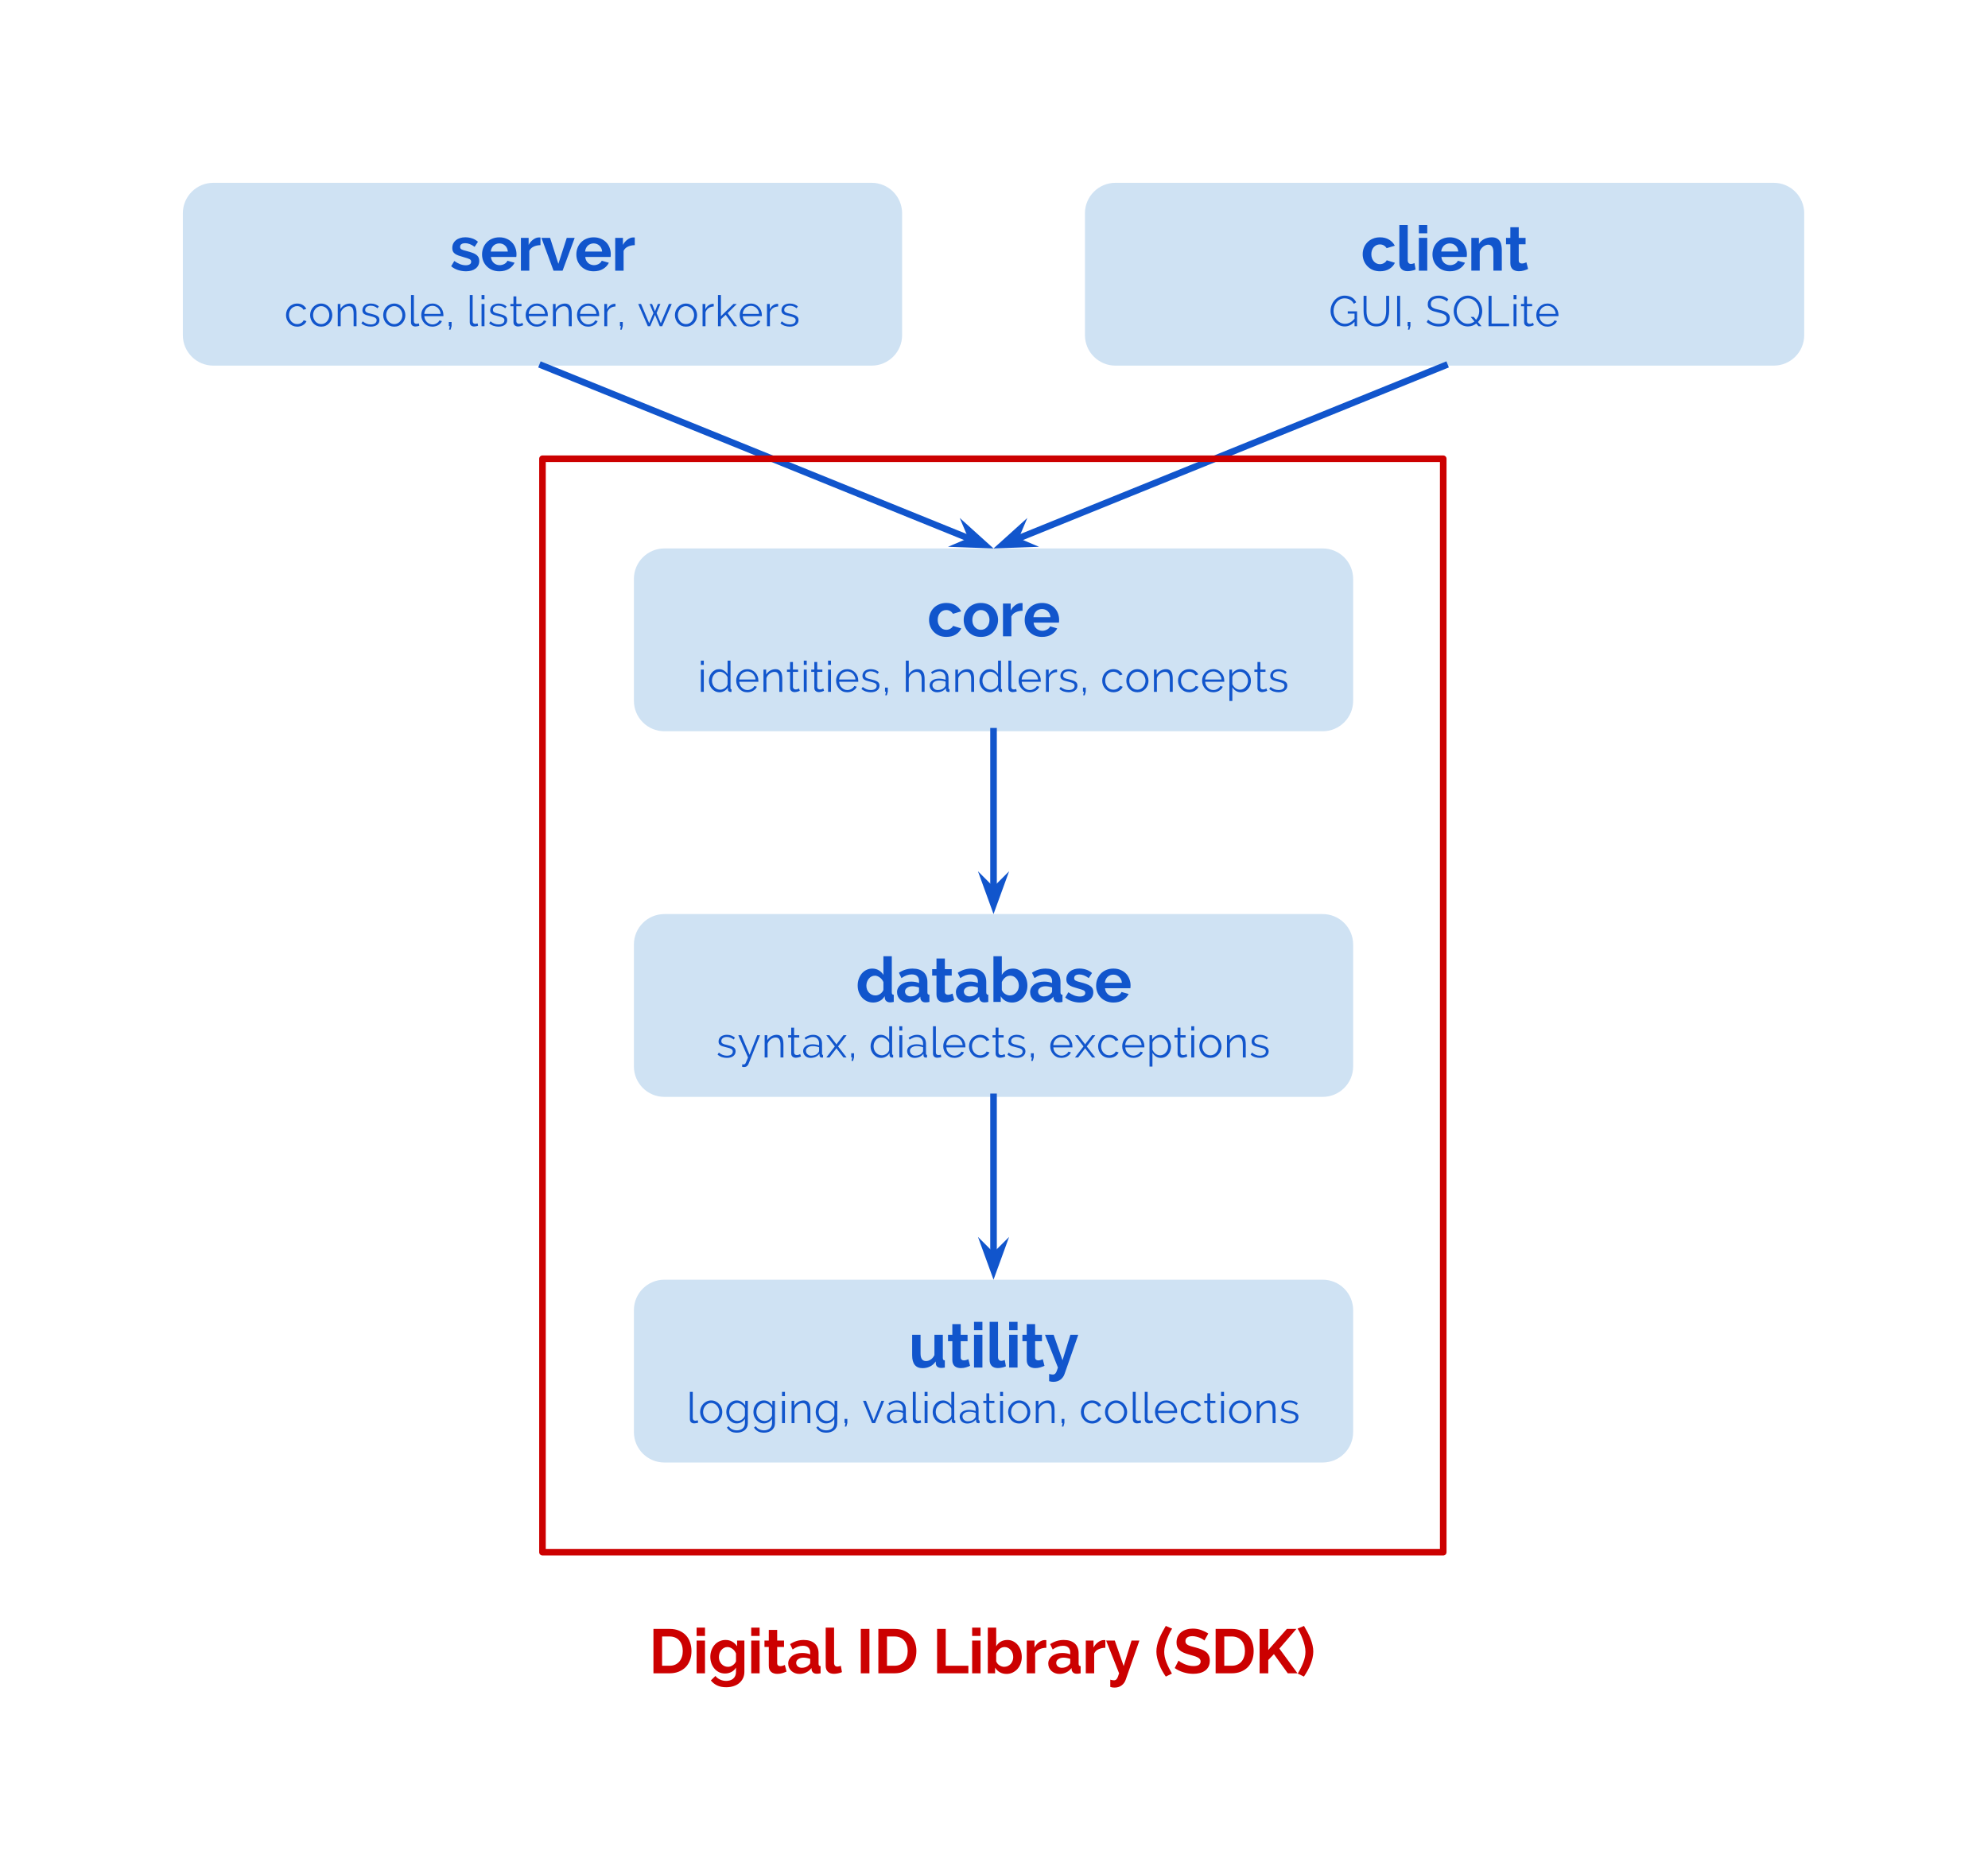 <?xml version="1.0" standalone="yes"?>

<svg version="1.1" viewBox="0.0 0.0 603.719 565.517" fill="none" stroke="none" stroke-linecap="square" stroke-miterlimit="10" xmlns="http://www.w3.org/2000/svg" xmlns:xlink="http://www.w3.org/1999/xlink"><clipPath id="p.0"><path d="m0 0l603.719 0l0 565.517l-603.719 0l0 -565.517z" clip-rule="nonzero"></path></clipPath><g clip-path="url(#p.0)"><path fill="#000000" fill-opacity="0.0" d="m0 0l603.719 0l0 565.517l-603.719 0z" fill-rule="evenodd"></path><path fill="#cfe2f3" d="m55.528 64.782l0 0c0 -5.111 4.144 -9.255 9.255 -9.255l199.916 0c2.455 0 4.809 0.975 6.544 2.711c1.736 1.736 2.711 4.09 2.711 6.544l0 37.018c0 5.111 -4.144 9.255 -9.255 9.255l-199.916 0c-5.111 0 -9.255 -4.144 -9.255 -9.255z" fill-rule="evenodd"></path><path fill="#1155cc" d="m141.51 82.399q-1.25 0 -2.453 -0.391q-1.203 -0.406 -2.047 -1.141l0.953 -1.594q0.906 0.641 1.766 0.969q0.875 0.328 1.719 0.328q0.766 0 1.203 -0.281q0.438 -0.281 0.438 -0.812q0 -0.531 -0.516 -0.781q-0.516 -0.25 -1.672 -0.562q-0.969 -0.266 -1.656 -0.516q-0.688 -0.25 -1.109 -0.562q-0.406 -0.312 -0.594 -0.719q-0.188 -0.406 -0.188 -0.984q0 -0.766 0.281 -1.359q0.297 -0.609 0.828 -1.031q0.531 -0.438 1.25 -0.656q0.719 -0.234 1.547 -0.234q1.125 0 2.094 0.328q0.984 0.312 1.797 1.031l-1.016 1.547q-0.766 -0.578 -1.484 -0.844q-0.703 -0.266 -1.406 -0.266q-0.641 0 -1.078 0.266q-0.438 0.266 -0.438 0.859q0 0.266 0.094 0.438q0.109 0.172 0.328 0.312q0.234 0.125 0.609 0.25q0.375 0.125 0.922 0.25q1.031 0.266 1.75 0.531q0.734 0.266 1.203 0.609q0.469 0.344 0.688 0.797q0.219 0.438 0.219 1.062q0 1.469 -1.094 2.312q-1.078 0.844 -2.938 0.844zm10.132 0q-1.203 0 -2.172 -0.406q-0.969 -0.406 -1.656 -1.109q-0.688 -0.703 -1.062 -1.625q-0.359 -0.938 -0.359 -1.969q0 -1.062 0.359 -2.0q0.359 -0.938 1.047 -1.656q0.688 -0.719 1.656 -1.125q0.984 -0.422 2.203 -0.422q1.219 0 2.172 0.422q0.969 0.406 1.641 1.109q0.672 0.703 1.016 1.641q0.359 0.938 0.359 1.938q0 0.25 -0.016 0.484q0 0.219 -0.047 0.375l-7.688 0q0.047 0.578 0.281 1.047q0.234 0.453 0.594 0.781q0.359 0.312 0.812 0.484q0.453 0.172 0.953 0.172q0.75 0 1.422 -0.359q0.688 -0.375 0.938 -0.984l2.172 0.609q-0.547 1.141 -1.75 1.875q-1.203 0.719 -2.875 0.719zm2.578 -6.0q-0.094 -1.125 -0.828 -1.797q-0.734 -0.672 -1.781 -0.672q-0.5 0 -0.953 0.188q-0.453 0.172 -0.797 0.5q-0.328 0.312 -0.547 0.781q-0.219 0.453 -0.266 1.0l5.172 0zm9.909 -1.938q-1.172 0.016 -2.078 0.453q-0.906 0.422 -1.312 1.281l0 6.016l-2.547 0l0 -9.953l2.344 0l0 2.125q0.266 -0.516 0.625 -0.922q0.359 -0.406 0.766 -0.703q0.422 -0.312 0.844 -0.469q0.438 -0.172 0.844 -0.172q0.203 0 0.297 0q0.109 0 0.219 0.031l0 2.312zm3.97 7.75l-3.672 -9.953l2.625 0l2.516 7.875l2.547 -7.875l2.406 0l-3.672 9.953l-2.75 0zm12.18 0.188q-1.203 0 -2.172 -0.406q-0.969 -0.406 -1.656 -1.109q-0.688 -0.703 -1.062 -1.625q-0.359 -0.938 -0.359 -1.969q0 -1.062 0.359 -2.0q0.359 -0.938 1.047 -1.656q0.688 -0.719 1.656 -1.125q0.984 -0.422 2.203 -0.422q1.219 0 2.172 0.422q0.969 0.406 1.641 1.109q0.672 0.703 1.016 1.641q0.359 0.938 0.359 1.938q0 0.25 -0.016 0.484q0 0.219 -0.047 0.375l-7.688 0q0.047 0.578 0.281 1.047q0.234 0.453 0.594 0.781q0.359 0.312 0.812 0.484q0.453 0.172 0.953 0.172q0.75 0 1.422 -0.359q0.688 -0.375 0.938 -0.984l2.172 0.609q-0.547 1.141 -1.75 1.875q-1.203 0.719 -2.875 0.719zm2.578 -6.0q-0.094 -1.125 -0.828 -1.797q-0.734 -0.672 -1.781 -0.672q-0.5 0 -0.953 0.188q-0.453 0.172 -0.797 0.5q-0.328 0.312 -0.547 0.781q-0.219 0.453 -0.266 1.0l5.172 0zm9.909 -1.938q-1.172 0.016 -2.078 0.453q-0.906 0.422 -1.312 1.281l0 6.016l-2.547 0l0 -9.953l2.344 0l0 2.125q0.266 -0.516 0.625 -0.922q0.359 -0.406 0.766 -0.703q0.422 -0.312 0.844 -0.469q0.438 -0.172 0.844 -0.172q0.203 0 0.297 0q0.109 0 0.219 0.031l0 2.312z" fill-rule="nonzero"></path><path fill="#1155cc" d="m86.858 95.685q0 -0.719 0.25 -1.344q0.25 -0.641 0.688 -1.109q0.453 -0.484 1.078 -0.75q0.625 -0.281 1.391 -0.281q0.953 0 1.672 0.438q0.719 0.438 1.078 1.172l-0.859 0.281q-0.281 -0.531 -0.797 -0.812q-0.516 -0.297 -1.141 -0.297q-0.516 0 -0.969 0.219q-0.453 0.203 -0.781 0.562q-0.328 0.344 -0.516 0.844q-0.188 0.5 -0.188 1.078q0 0.578 0.188 1.094q0.203 0.5 0.531 0.875q0.344 0.359 0.781 0.578q0.453 0.203 0.969 0.203q0.328 0 0.641 -0.078q0.328 -0.094 0.594 -0.25q0.266 -0.172 0.453 -0.375q0.203 -0.219 0.281 -0.453l0.875 0.266q-0.141 0.359 -0.422 0.672q-0.266 0.297 -0.641 0.531q-0.359 0.234 -0.812 0.344q-0.453 0.125 -0.938 0.125q-0.734 0 -1.359 -0.266q-0.625 -0.281 -1.078 -0.766q-0.453 -0.5 -0.719 -1.125q-0.25 -0.641 -0.25 -1.375zm10.676 3.531q-0.734 0 -1.359 -0.266q-0.609 -0.281 -1.062 -0.766q-0.438 -0.484 -0.688 -1.125q-0.25 -0.641 -0.25 -1.328q0 -0.719 0.25 -1.359q0.266 -0.641 0.703 -1.109q0.453 -0.484 1.062 -0.766q0.625 -0.297 1.344 -0.297q0.734 0 1.344 0.297q0.625 0.281 1.062 0.766q0.453 0.469 0.703 1.109q0.266 0.641 0.266 1.359q0 0.688 -0.25 1.328q-0.25 0.641 -0.703 1.125q-0.438 0.484 -1.062 0.766q-0.609 0.266 -1.359 0.266zm-2.453 -3.484q0 0.578 0.188 1.062q0.203 0.484 0.531 0.859q0.328 0.375 0.781 0.578q0.453 0.203 0.953 0.203q0.516 0 0.953 -0.203q0.453 -0.219 0.781 -0.578q0.344 -0.375 0.531 -0.875q0.203 -0.5 0.203 -1.062q0 -0.562 -0.203 -1.062q-0.188 -0.5 -0.531 -0.875q-0.328 -0.375 -0.781 -0.578q-0.438 -0.219 -0.953 -0.219q-0.5 0 -0.953 0.219q-0.438 0.203 -0.781 0.594q-0.328 0.375 -0.531 0.875q-0.188 0.5 -0.188 1.062zm13.196 3.359l-0.891 0l0 -3.781q0 -1.203 -0.359 -1.75q-0.359 -0.547 -1.094 -0.547q-0.391 0 -0.781 0.141q-0.391 0.141 -0.719 0.406q-0.328 0.25 -0.594 0.609q-0.266 0.359 -0.375 0.781l0 4.141l-0.891 0l0 -6.766l0.812 0l0 1.531q0.422 -0.75 1.188 -1.203q0.781 -0.453 1.688 -0.453q0.562 0 0.953 0.219q0.391 0.203 0.625 0.578q0.234 0.375 0.328 0.922q0.109 0.547 0.109 1.203l0 3.969zm4.317 0.125q-0.781 0 -1.547 -0.25q-0.75 -0.266 -1.297 -0.766l0.406 -0.594q0.578 0.469 1.156 0.703q0.594 0.234 1.281 0.234q0.812 0 1.297 -0.328q0.484 -0.328 0.484 -0.938q0 -0.297 -0.125 -0.484q-0.125 -0.188 -0.391 -0.328q-0.25 -0.141 -0.641 -0.25q-0.375 -0.109 -0.875 -0.234q-0.594 -0.141 -1.031 -0.281q-0.422 -0.141 -0.703 -0.328q-0.266 -0.188 -0.406 -0.453q-0.141 -0.266 -0.141 -0.672q0 -0.5 0.203 -0.891q0.203 -0.391 0.547 -0.641q0.344 -0.25 0.797 -0.375q0.469 -0.141 0.984 -0.141q0.781 0 1.422 0.25q0.641 0.25 1.031 0.672l-0.438 0.516q-0.375 -0.391 -0.922 -0.578q-0.531 -0.203 -1.109 -0.203q-0.359 0 -0.656 0.078q-0.297 0.078 -0.531 0.234q-0.219 0.156 -0.359 0.391q-0.125 0.234 -0.125 0.562q0 0.281 0.094 0.453q0.094 0.156 0.297 0.281q0.203 0.125 0.516 0.234q0.328 0.094 0.781 0.188q0.656 0.156 1.141 0.312q0.5 0.156 0.828 0.375q0.344 0.203 0.5 0.5q0.172 0.297 0.172 0.734q0 0.922 -0.719 1.469q-0.703 0.547 -1.922 0.547zm7.131 0q-0.734 0 -1.359 -0.266q-0.609 -0.281 -1.062 -0.766q-0.438 -0.484 -0.688 -1.125q-0.25 -0.641 -0.25 -1.328q0 -0.719 0.25 -1.359q0.266 -0.641 0.703 -1.109q0.453 -0.484 1.062 -0.766q0.625 -0.297 1.344 -0.297q0.734 0 1.344 0.297q0.625 0.281 1.062 0.766q0.453 0.469 0.703 1.109q0.266 0.641 0.266 1.359q0 0.688 -0.25 1.328q-0.25 0.641 -0.703 1.125q-0.438 0.484 -1.062 0.766q-0.609 0.266 -1.359 0.266zm-2.453 -3.484q0 0.578 0.188 1.062q0.203 0.484 0.531 0.859q0.328 0.375 0.781 0.578q0.453 0.203 0.953 0.203q0.516 0 0.953 -0.203q0.453 -0.219 0.781 -0.578q0.344 -0.375 0.531 -0.875q0.203 -0.5 0.203 -1.062q0 -0.562 -0.203 -1.062q-0.188 -0.5 -0.531 -0.875q-0.328 -0.375 -0.781 -0.578q-0.438 -0.219 -0.953 -0.219q-0.5 0 -0.953 0.219q-0.438 0.203 -0.781 0.594q-0.328 0.375 -0.531 0.875q-0.188 0.5 -0.188 1.062zm7.54 -6.125l0.875 0l0 7.953q0 0.375 0.203 0.594q0.219 0.203 0.594 0.203q0.141 0 0.328 -0.031q0.203 -0.047 0.375 -0.109l0.156 0.719q-0.25 0.109 -0.609 0.172q-0.344 0.062 -0.609 0.062q-0.609 0 -0.969 -0.344q-0.344 -0.344 -0.344 -0.969l0 -8.25zm6.516 9.609q-0.75 0 -1.375 -0.266q-0.609 -0.281 -1.062 -0.766q-0.453 -0.5 -0.719 -1.125q-0.25 -0.641 -0.25 -1.375q0 -0.719 0.25 -1.344q0.266 -0.625 0.703 -1.094q0.453 -0.484 1.078 -0.766q0.625 -0.281 1.359 -0.281q0.734 0 1.344 0.281q0.625 0.281 1.062 0.766q0.453 0.469 0.688 1.094q0.25 0.625 0.25 1.328q0 0.109 0 0.219q0 0.094 0 0.141l-5.797 0q0.031 0.547 0.234 1.016q0.219 0.453 0.562 0.797q0.344 0.328 0.766 0.516q0.438 0.188 0.938 0.188q0.328 0 0.641 -0.094q0.328 -0.094 0.594 -0.25q0.281 -0.156 0.5 -0.375q0.234 -0.234 0.344 -0.5l0.766 0.203q-0.156 0.375 -0.438 0.688q-0.281 0.297 -0.672 0.531q-0.375 0.234 -0.828 0.344q-0.453 0.125 -0.938 0.125zm2.484 -3.875q-0.031 -0.547 -0.25 -0.984q-0.219 -0.453 -0.547 -0.781q-0.328 -0.328 -0.766 -0.5q-0.438 -0.188 -0.922 -0.188q-0.5 0 -0.953 0.188q-0.438 0.172 -0.766 0.5q-0.328 0.328 -0.531 0.781q-0.203 0.453 -0.234 0.984l4.969 0zm2.558 4.797l0.219 -1.078l-0.297 0l0 -1.25l0.844 0l0 1.25l-0.312 1.078l-0.453 0zm6.288 -10.531l0.875 0l0 7.953q0 0.375 0.203 0.594q0.219 0.203 0.594 0.203q0.141 0 0.328 -0.031q0.203 -0.047 0.375 -0.109l0.156 0.719q-0.25 0.109 -0.609 0.172q-0.344 0.062 -0.609 0.062q-0.609 0 -0.969 -0.344q-0.344 -0.344 -0.344 -0.969l0 -8.25zm3.578 9.484l0 -6.766l0.891 0l0 6.766l-0.891 0zm0 -8.188l0 -1.297l0.891 0l0 1.297l-0.891 0zm5.156 8.312q-0.781 0 -1.547 -0.25q-0.75 -0.266 -1.297 -0.766l0.406 -0.594q0.578 0.469 1.156 0.703q0.594 0.234 1.281 0.234q0.812 0 1.297 -0.328q0.484 -0.328 0.484 -0.938q0 -0.297 -0.125 -0.484q-0.125 -0.188 -0.391 -0.328q-0.25 -0.141 -0.641 -0.25q-0.375 -0.109 -0.875 -0.234q-0.594 -0.141 -1.031 -0.281q-0.422 -0.141 -0.703 -0.328q-0.266 -0.188 -0.406 -0.453q-0.141 -0.266 -0.141 -0.672q0 -0.5 0.203 -0.891q0.203 -0.391 0.547 -0.641q0.344 -0.25 0.797 -0.375q0.469 -0.141 0.984 -0.141q0.781 0 1.422 0.25q0.641 0.25 1.031 0.672l-0.438 0.516q-0.375 -0.391 -0.922 -0.578q-0.531 -0.203 -1.109 -0.203q-0.359 0 -0.656 0.078q-0.297 0.078 -0.531 0.234q-0.219 0.156 -0.359 0.391q-0.125 0.234 -0.125 0.562q0 0.281 0.094 0.453q0.094 0.156 0.297 0.281q0.203 0.125 0.516 0.234q0.328 0.094 0.781 0.188q0.656 0.156 1.141 0.312q0.5 0.156 0.828 0.375q0.344 0.203 0.5 0.5q0.172 0.297 0.172 0.734q0 0.922 -0.719 1.469q-0.703 0.547 -1.922 0.547zm7.491 -0.453q-0.078 0.047 -0.234 0.109q-0.141 0.062 -0.344 0.125q-0.188 0.062 -0.438 0.109q-0.234 0.062 -0.516 0.062q-0.281 0 -0.547 -0.078q-0.25 -0.078 -0.453 -0.234q-0.188 -0.172 -0.312 -0.406q-0.109 -0.25 -0.109 -0.578l0 -4.859l-0.938 0l0 -0.688l0.938 0l0 -2.297l0.875 0l0 2.297l1.562 0l0 0.688l-1.562 0l0 4.609q0.031 0.375 0.266 0.562q0.25 0.172 0.562 0.172q0.375 0 0.656 -0.125q0.281 -0.125 0.359 -0.188l0.234 0.719zm4.152 0.453q-0.75 0 -1.375 -0.266q-0.609 -0.281 -1.062 -0.766q-0.453 -0.5 -0.719 -1.125q-0.25 -0.641 -0.25 -1.375q0 -0.719 0.25 -1.344q0.266 -0.625 0.703 -1.094q0.453 -0.484 1.078 -0.766q0.625 -0.281 1.359 -0.281q0.734 0 1.344 0.281q0.625 0.281 1.062 0.766q0.453 0.469 0.688 1.094q0.25 0.625 0.25 1.328q0 0.109 0 0.219q0 0.094 0 0.141l-5.797 0q0.031 0.547 0.234 1.016q0.219 0.453 0.562 0.797q0.344 0.328 0.766 0.516q0.438 0.188 0.938 0.188q0.328 0 0.641 -0.094q0.328 -0.094 0.594 -0.25q0.281 -0.156 0.5 -0.375q0.234 -0.234 0.344 -0.5l0.766 0.203q-0.156 0.375 -0.438 0.688q-0.281 0.297 -0.672 0.531q-0.375 0.234 -0.828 0.344q-0.453 0.125 -0.938 0.125zm2.484 -3.875q-0.031 -0.547 -0.25 -0.984q-0.219 -0.453 -0.547 -0.781q-0.328 -0.328 -0.766 -0.5q-0.438 -0.188 -0.922 -0.188q-0.5 0 -0.953 0.188q-0.438 0.172 -0.766 0.5q-0.328 0.328 -0.531 0.781q-0.203 0.453 -0.234 0.984l4.969 0zm8.105 3.75l-0.891 0l0 -3.781q0 -1.203 -0.359 -1.75q-0.359 -0.547 -1.094 -0.547q-0.391 0 -0.781 0.141q-0.391 0.141 -0.719 0.406q-0.328 0.25 -0.594 0.609q-0.266 0.359 -0.375 0.781l0 4.141l-0.891 0l0 -6.766l0.812 0l0 1.531q0.422 -0.75 1.188 -1.203q0.781 -0.453 1.688 -0.453q0.562 0 0.953 0.219q0.391 0.203 0.625 0.578q0.234 0.375 0.328 0.922q0.109 0.547 0.109 1.203l0 3.969zm5.005 0.125q-0.75 0 -1.375 -0.266q-0.609 -0.281 -1.062 -0.766q-0.453 -0.5 -0.719 -1.125q-0.25 -0.641 -0.25 -1.375q0 -0.719 0.25 -1.344q0.266 -0.625 0.703 -1.094q0.453 -0.484 1.078 -0.766q0.625 -0.281 1.359 -0.281q0.734 0 1.344 0.281q0.625 0.281 1.062 0.766q0.453 0.469 0.688 1.094q0.25 0.625 0.25 1.328q0 0.109 0 0.219q0 0.094 0 0.141l-5.797 0q0.031 0.547 0.234 1.016q0.219 0.453 0.562 0.797q0.344 0.328 0.766 0.516q0.438 0.188 0.938 0.188q0.328 0 0.641 -0.094q0.328 -0.094 0.594 -0.25q0.281 -0.156 0.5 -0.375q0.234 -0.234 0.344 -0.5l0.766 0.203q-0.156 0.375 -0.438 0.688q-0.281 0.297 -0.672 0.531q-0.375 0.234 -0.828 0.344q-0.453 0.125 -0.938 0.125zm2.484 -3.875q-0.031 -0.547 -0.25 -0.984q-0.219 -0.453 -0.547 -0.781q-0.328 -0.328 -0.766 -0.5q-0.438 -0.188 -0.922 -0.188q-0.5 0 -0.953 0.188q-0.438 0.172 -0.766 0.5q-0.328 0.328 -0.531 0.781q-0.203 0.453 -0.234 0.984l4.969 0zm5.792 -2.25q-0.906 0.031 -1.578 0.5q-0.656 0.469 -0.922 1.281l0 4.219l-0.891 0l0 -6.766l0.844 0l0 1.625q0.375 -0.781 1.0 -1.219q0.641 -0.453 1.375 -0.453q0.109 0 0.172 0.016l0 0.797zm1.444 7.047l0.219 -1.078l-0.297 0l0 -1.25l0.844 0l0 1.25l-0.312 1.078l-0.453 0zm14.772 -7.812l0.875 0l-2.906 6.766l-0.734 0l-1.453 -3.453l-1.453 3.453l-0.719 0l-2.922 -6.766l0.859 0l2.469 5.859l1.297 -3.094l-1.156 -2.766l0.734 0l0.891 2.219l0.875 -2.219l0.766 0l-1.156 2.766l1.281 3.094l2.453 -5.859zm5.195 6.891q-0.734 0 -1.359 -0.266q-0.609 -0.281 -1.062 -0.766q-0.438 -0.484 -0.688 -1.125q-0.25 -0.641 -0.25 -1.328q0 -0.719 0.25 -1.359q0.266 -0.641 0.703 -1.109q0.453 -0.484 1.062 -0.766q0.625 -0.297 1.344 -0.297q0.734 0 1.344 0.297q0.625 0.281 1.062 0.766q0.453 0.469 0.703 1.109q0.266 0.641 0.266 1.359q0 0.688 -0.25 1.328q-0.25 0.641 -0.703 1.125q-0.438 0.484 -1.062 0.766q-0.609 0.266 -1.359 0.266zm-2.453 -3.484q0 0.578 0.188 1.062q0.203 0.484 0.531 0.859q0.328 0.375 0.781 0.578q0.453 0.203 0.953 0.203q0.516 0 0.953 -0.203q0.453 -0.219 0.781 -0.578q0.344 -0.375 0.531 -0.875q0.203 -0.5 0.203 -1.062q0 -0.562 -0.203 -1.062q-0.188 -0.5 -0.531 -0.875q-0.328 -0.375 -0.781 -0.578q-0.438 -0.219 -0.953 -0.219q-0.5 0 -0.953 0.219q-0.438 0.203 -0.781 0.594q-0.328 0.375 -0.531 0.875q-0.188 0.5 -0.188 1.062zm10.883 -2.641q-0.906 0.031 -1.578 0.5q-0.656 0.469 -0.922 1.281l0 4.219l-0.891 0l0 -6.766l0.844 0l0 1.625q0.375 -0.781 1.0 -1.219q0.641 -0.453 1.375 -0.453q0.109 0 0.172 0.016l0 0.797zm6.131 6.0l-2.5 -3.469l-1.453 1.344l0 2.125l-0.891 0l0 -9.484l0.891 0l0 6.438l3.812 -3.719l1.0 0l-2.766 2.781l2.859 3.984l-0.953 0zm5.158 0.125q-0.75 0 -1.375 -0.266q-0.609 -0.281 -1.062 -0.766q-0.453 -0.5 -0.719 -1.125q-0.25 -0.641 -0.25 -1.375q0 -0.719 0.25 -1.344q0.266 -0.625 0.703 -1.094q0.453 -0.484 1.078 -0.766q0.625 -0.281 1.359 -0.281q0.734 0 1.344 0.281q0.625 0.281 1.062 0.766q0.453 0.469 0.688 1.094q0.25 0.625 0.25 1.328q0 0.109 0 0.219q0 0.094 0 0.141l-5.797 0q0.031 0.547 0.234 1.016q0.219 0.453 0.562 0.797q0.344 0.328 0.766 0.516q0.438 0.188 0.938 0.188q0.328 0 0.641 -0.094q0.328 -0.094 0.594 -0.25q0.281 -0.156 0.5 -0.375q0.234 -0.234 0.344 -0.5l0.766 0.203q-0.156 0.375 -0.438 0.688q-0.281 0.297 -0.672 0.531q-0.375 0.234 -0.828 0.344q-0.453 0.125 -0.938 0.125zm2.484 -3.875q-0.031 -0.547 -0.25 -0.984q-0.219 -0.453 -0.547 -0.781q-0.328 -0.328 -0.766 -0.5q-0.438 -0.188 -0.922 -0.188q-0.5 0 -0.953 0.188q-0.438 0.172 -0.766 0.5q-0.328 0.328 -0.531 0.781q-0.203 0.453 -0.234 0.984l4.969 0zm5.792 -2.25q-0.906 0.031 -1.578 0.5q-0.656 0.469 -0.922 1.281l0 4.219l-0.891 0l0 -6.766l0.844 0l0 1.625q0.375 -0.781 1.0 -1.219q0.641 -0.453 1.375 -0.453q0.109 0 0.172 0.016l0 0.797zm3.538 6.125q-0.781 0 -1.547 -0.25q-0.75 -0.266 -1.297 -0.766l0.406 -0.594q0.578 0.469 1.156 0.703q0.594 0.234 1.281 0.234q0.812 0 1.297 -0.328q0.484 -0.328 0.484 -0.938q0 -0.297 -0.125 -0.484q-0.125 -0.188 -0.391 -0.328q-0.25 -0.141 -0.641 -0.25q-0.375 -0.109 -0.875 -0.234q-0.594 -0.141 -1.031 -0.281q-0.422 -0.141 -0.703 -0.328q-0.266 -0.188 -0.406 -0.453q-0.141 -0.266 -0.141 -0.672q0 -0.5 0.203 -0.891q0.203 -0.391 0.547 -0.641q0.344 -0.25 0.797 -0.375q0.469 -0.141 0.984 -0.141q0.781 0 1.422 0.25q0.641 0.25 1.031 0.672l-0.438 0.516q-0.375 -0.391 -0.922 -0.578q-0.531 -0.203 -1.109 -0.203q-0.359 0 -0.656 0.078q-0.297 0.078 -0.531 0.234q-0.219 0.156 -0.359 0.391q-0.125 0.234 -0.125 0.562q0 0.281 0.094 0.453q0.094 0.156 0.297 0.281q0.203 0.125 0.516 0.234q0.328 0.094 0.781 0.188q0.656 0.156 1.141 0.312q0.5 0.156 0.828 0.375q0.344 0.203 0.5 0.5q0.172 0.297 0.172 0.734q0 0.922 -0.719 1.469q-0.703 0.547 -1.922 0.547z" fill-rule="nonzero"></path><path fill="#cfe2f3" d="m329.48 64.782l0 0c0 -5.111 4.143 -9.255 9.255 -9.255l199.916 0c2.454 0 4.808 0.975 6.544 2.711c1.736 1.736 2.711 4.09 2.711 6.544l0 37.018c0 5.111 -4.143 9.255 -9.255 9.255l-199.916 0c-5.111 0 -9.255 -4.144 -9.255 -9.255z" fill-rule="evenodd"></path><path fill="#1155cc" d="m413.824 77.227q0 -1.031 0.359 -1.969q0.359 -0.938 1.047 -1.641q0.688 -0.703 1.656 -1.109q0.969 -0.422 2.188 -0.422q1.625 0 2.766 0.703q1.156 0.703 1.734 1.844l-2.484 0.75q-0.328 -0.547 -0.859 -0.844q-0.531 -0.297 -1.188 -0.297q-0.547 0 -1.031 0.219q-0.469 0.219 -0.828 0.609q-0.344 0.391 -0.547 0.953q-0.188 0.547 -0.188 1.203q0 0.672 0.203 1.219q0.219 0.547 0.562 0.953q0.359 0.406 0.828 0.625q0.469 0.219 1.0 0.219q0.688 0 1.266 -0.344q0.578 -0.344 0.812 -0.844l2.484 0.766q-0.516 1.141 -1.688 1.859q-1.172 0.719 -2.828 0.719q-1.219 0 -2.188 -0.406q-0.969 -0.422 -1.656 -1.141q-0.688 -0.719 -1.062 -1.656q-0.359 -0.938 -0.359 -1.969zm11.132 -8.891l2.547 0l0 10.688q0 0.547 0.266 0.859q0.266 0.297 0.766 0.297q0.219 0 0.484 -0.078q0.281 -0.078 0.531 -0.188l0.344 1.938q-0.516 0.25 -1.203 0.375q-0.672 0.141 -1.234 0.141q-1.188 0 -1.844 -0.641q-0.656 -0.641 -0.656 -1.812l0 -11.578zm5.93 13.875l0 -9.953l2.547 0l0 9.953l-2.547 0zm0 -11.344l0 -2.531l2.547 0l0 2.531l-2.547 0zm9.382 11.531q-1.203 0 -2.172 -0.406q-0.969 -0.406 -1.656 -1.109q-0.688 -0.703 -1.062 -1.625q-0.359 -0.938 -0.359 -1.969q0 -1.062 0.359 -2.0q0.359 -0.938 1.047 -1.656q0.688 -0.719 1.656 -1.125q0.984 -0.422 2.203 -0.422q1.219 0 2.172 0.422q0.969 0.406 1.641 1.109q0.672 0.703 1.016 1.641q0.359 0.938 0.359 1.938q0 0.25 -0.016 0.484q0 0.219 -0.047 0.375l-7.688 0q0.047 0.578 0.281 1.047q0.234 0.453 0.594 0.781q0.359 0.312 0.812 0.484q0.453 0.172 0.953 0.172q0.75 0 1.422 -0.359q0.688 -0.375 0.938 -0.984l2.172 0.609q-0.547 1.141 -1.75 1.875q-1.203 0.719 -2.875 0.719zm2.578 -6.0q-0.094 -1.125 -0.828 -1.797q-0.734 -0.672 -1.781 -0.672q-0.5 0 -0.953 0.188q-0.453 0.172 -0.797 0.5q-0.328 0.312 -0.547 0.781q-0.219 0.453 -0.266 1.0l5.172 0zm13.222 5.812l-2.547 0l0 -5.594q0 -1.188 -0.422 -1.734q-0.406 -0.562 -1.156 -0.562q-0.375 0 -0.781 0.156q-0.391 0.156 -0.75 0.438q-0.344 0.266 -0.625 0.656q-0.281 0.375 -0.422 0.828l0 5.812l-2.547 0l0 -9.953l2.297 0l0 1.844q0.562 -0.953 1.594 -1.484q1.047 -0.531 2.359 -0.531q0.938 0 1.516 0.344q0.594 0.344 0.922 0.891q0.328 0.547 0.438 1.25q0.125 0.703 0.125 1.422l0 6.219zm7.987 -0.516q-0.516 0.234 -1.266 0.469q-0.734 0.219 -1.547 0.219q-0.531 0 -1.0 -0.141q-0.469 -0.125 -0.828 -0.422q-0.344 -0.297 -0.547 -0.75q-0.203 -0.469 -0.203 -1.141l0 -5.719l-1.312 0l0 -1.953l1.312 0l0 -3.234l2.547 0l0 3.234l2.078 0l0 1.953l-2.078 0l0 4.859q0 0.531 0.266 0.75q0.281 0.219 0.672 0.219q0.406 0 0.781 -0.125q0.391 -0.141 0.609 -0.234l0.516 2.016z" fill-rule="nonzero"></path><path fill="#1155cc" d="m411.348 97.732q-1.297 1.422 -2.969 1.422q-0.938 0 -1.719 -0.391q-0.781 -0.406 -1.359 -1.062q-0.578 -0.672 -0.906 -1.516q-0.328 -0.844 -0.328 -1.719q0 -0.922 0.312 -1.766q0.328 -0.844 0.891 -1.484q0.578 -0.656 1.359 -1.031q0.781 -0.391 1.703 -0.391q0.672 0 1.234 0.156q0.562 0.141 0.984 0.406q0.438 0.266 0.75 0.641q0.328 0.375 0.547 0.812l-0.703 0.469q-0.453 -0.859 -1.188 -1.25q-0.719 -0.406 -1.641 -0.406q-0.766 0 -1.391 0.328q-0.609 0.312 -1.047 0.859q-0.438 0.531 -0.672 1.234q-0.234 0.688 -0.234 1.438q0 0.781 0.266 1.484q0.266 0.688 0.734 1.219q0.469 0.531 1.094 0.844q0.641 0.312 1.375 0.312q0.797 0 1.516 -0.375q0.719 -0.375 1.391 -1.172l0 -1.531l-2.062 0l0 -0.703l2.828 0l0 4.531l-0.766 0l0 -1.359zm6.621 0.609q0.859 0 1.438 -0.328q0.578 -0.344 0.922 -0.875q0.359 -0.547 0.484 -1.234q0.141 -0.688 0.141 -1.391l0 -4.656l0.906 0l0 4.656q0 0.938 -0.203 1.781q-0.203 0.828 -0.672 1.469q-0.453 0.641 -1.203 1.016q-0.734 0.375 -1.812 0.375q-1.078 0 -1.828 -0.391q-0.75 -0.406 -1.203 -1.047q-0.453 -0.656 -0.656 -1.484q-0.188 -0.828 -0.188 -1.719l0 -4.656l0.891 0l0 4.656q0 0.734 0.141 1.422q0.141 0.688 0.484 1.219q0.359 0.531 0.922 0.859q0.578 0.328 1.438 0.328zm6.313 0.75l0 -9.234l0.906 0l0 9.234l-0.906 0zm3.274 1.047l0.219 -1.078l-0.297 0l0 -1.25l0.844 0l0 1.25l-0.312 1.078l-0.453 0zm11.819 -8.547q-0.391 -0.438 -1.047 -0.703q-0.641 -0.281 -1.469 -0.281q-1.219 0 -1.781 0.469q-0.562 0.453 -0.562 1.25q0 0.406 0.141 0.672q0.156 0.266 0.469 0.469q0.312 0.188 0.797 0.344q0.5 0.141 1.156 0.281q0.734 0.156 1.328 0.359q0.594 0.188 1.0 0.484q0.422 0.281 0.641 0.703q0.234 0.406 0.234 1.031q0 0.641 -0.25 1.109q-0.25 0.469 -0.688 0.781q-0.438 0.312 -1.062 0.469q-0.609 0.141 -1.328 0.141q-2.156 0 -3.703 -1.344l0.453 -0.734q0.25 0.266 0.594 0.5q0.344 0.219 0.766 0.406q0.422 0.172 0.891 0.266q0.484 0.094 1.016 0.094q1.109 0 1.719 -0.391q0.625 -0.391 0.625 -1.203q0 -0.422 -0.172 -0.719q-0.172 -0.297 -0.531 -0.5q-0.344 -0.219 -0.875 -0.375q-0.516 -0.156 -1.203 -0.312q-0.719 -0.172 -1.266 -0.344q-0.547 -0.188 -0.938 -0.453q-0.375 -0.281 -0.562 -0.656q-0.188 -0.391 -0.188 -0.953q0 -0.641 0.234 -1.141q0.25 -0.5 0.688 -0.828q0.453 -0.328 1.047 -0.5q0.594 -0.188 1.328 -0.188q0.922 0 1.641 0.281q0.719 0.281 1.312 0.781l-0.453 0.734zm8.934 6.688q-0.531 0.406 -1.156 0.641q-0.625 0.234 -1.359 0.234q-0.969 0 -1.766 -0.391q-0.797 -0.406 -1.375 -1.062q-0.562 -0.656 -0.875 -1.5q-0.312 -0.844 -0.312 -1.719q0 -0.922 0.328 -1.766q0.328 -0.859 0.906 -1.5q0.594 -0.656 1.391 -1.031q0.797 -0.391 1.719 -0.391q0.953 0 1.75 0.422q0.812 0.406 1.375 1.062q0.562 0.656 0.875 1.5q0.312 0.844 0.312 1.703q0 0.953 -0.344 1.812q-0.344 0.859 -0.953 1.516l1.094 1.281l-0.906 0l-0.703 -0.812zm-2.516 0.062q0.578 0 1.078 -0.188q0.5 -0.188 0.906 -0.516l-1.156 -1.375l0.906 0l0.734 0.875q0.453 -0.547 0.703 -1.234q0.25 -0.703 0.25 -1.422q0 -0.766 -0.266 -1.453q-0.25 -0.703 -0.703 -1.234q-0.453 -0.531 -1.078 -0.844q-0.625 -0.328 -1.375 -0.328q-0.781 0 -1.422 0.328q-0.625 0.328 -1.078 0.875q-0.438 0.547 -0.688 1.25q-0.234 0.688 -0.234 1.406q0 0.75 0.25 1.453q0.25 0.688 0.703 1.234q0.453 0.531 1.078 0.859q0.625 0.312 1.391 0.312zm6.264 0.75l0 -9.234l0.906 0l0 8.422l5.328 0l0 0.812l-6.234 0zm7.583 0l0 -6.766l0.891 0l0 6.766l-0.891 0zm0 -8.188l0 -1.297l0.891 0l0 1.297l-0.891 0zm6.156 7.859q-0.078 0.047 -0.234 0.109q-0.141 0.062 -0.344 0.125q-0.188 0.062 -0.438 0.109q-0.234 0.062 -0.516 0.062q-0.281 0 -0.547 -0.078q-0.25 -0.078 -0.453 -0.234q-0.188 -0.172 -0.312 -0.406q-0.109 -0.25 -0.109 -0.578l0 -4.859l-0.938 0l0 -0.688l0.938 0l0 -2.297l0.875 0l0 2.297l1.562 0l0 0.688l-1.562 0l0 4.609q0.031 0.375 0.266 0.562q0.25 0.172 0.562 0.172q0.375 0 0.656 -0.125q0.281 -0.125 0.359 -0.188l0.234 0.719zm4.152 0.453q-0.75 0 -1.375 -0.266q-0.609 -0.281 -1.062 -0.766q-0.453 -0.5 -0.719 -1.125q-0.25 -0.641 -0.25 -1.375q0 -0.719 0.25 -1.344q0.266 -0.625 0.703 -1.094q0.453 -0.484 1.078 -0.766q0.625 -0.281 1.359 -0.281q0.734 0 1.344 0.281q0.625 0.281 1.062 0.766q0.453 0.469 0.688 1.094q0.25 0.625 0.25 1.328q0 0.109 0 0.219q0 0.094 0 0.141l-5.797 0q0.031 0.547 0.234 1.016q0.219 0.453 0.562 0.797q0.344 0.328 0.766 0.516q0.438 0.188 0.938 0.188q0.328 0 0.641 -0.094q0.328 -0.094 0.594 -0.25q0.281 -0.156 0.5 -0.375q0.234 -0.234 0.344 -0.5l0.766 0.203q-0.156 0.375 -0.438 0.688q-0.281 0.297 -0.672 0.531q-0.375 0.234 -0.828 0.344q-0.453 0.125 -0.938 0.125zm2.484 -3.875q-0.031 -0.547 -0.25 -0.984q-0.219 -0.453 -0.547 -0.781q-0.328 -0.328 -0.766 -0.5q-0.438 -0.188 -0.922 -0.188q-0.5 0 -0.953 0.188q-0.438 0.172 -0.766 0.5q-0.328 0.328 -0.531 0.781q-0.203 0.453 -0.234 0.984l4.969 0z" fill-rule="nonzero"></path><path fill="#cfe2f3" d="m192.504 175.837l0 0c0 -5.111 4.144 -9.255 9.255 -9.255l199.916 0c2.455 0 4.809 0.975 6.544 2.711c1.736 1.736 2.711 4.09 2.711 6.544l0 37.018c0 5.111 -4.144 9.255 -9.255 9.255l-199.916 0c-5.111 0 -9.255 -4.144 -9.255 -9.255z" fill-rule="evenodd"></path><path fill="#1155cc" d="m282.136 188.282q0 -1.031 0.359 -1.969q0.359 -0.938 1.047 -1.641q0.688 -0.703 1.656 -1.109q0.969 -0.422 2.188 -0.422q1.625 0 2.766 0.703q1.156 0.703 1.734 1.844l-2.484 0.75q-0.328 -0.547 -0.859 -0.844q-0.531 -0.297 -1.188 -0.297q-0.547 0 -1.031 0.219q-0.469 0.219 -0.828 0.609q-0.344 0.391 -0.547 0.953q-0.188 0.547 -0.188 1.203q0 0.672 0.203 1.219q0.219 0.547 0.562 0.953q0.359 0.406 0.828 0.625q0.469 0.219 1.0 0.219q0.688 0 1.266 -0.344q0.578 -0.344 0.812 -0.844l2.484 0.766q-0.516 1.141 -1.688 1.859q-1.172 0.719 -2.828 0.719q-1.219 0 -2.188 -0.406q-0.969 -0.422 -1.656 -1.141q-0.688 -0.719 -1.062 -1.656q-0.359 -0.938 -0.359 -1.969zm15.741 5.172q-1.203 0 -2.172 -0.406q-0.969 -0.422 -1.656 -1.141q-0.672 -0.719 -1.031 -1.641q-0.359 -0.938 -0.359 -1.953q0 -1.047 0.359 -1.969q0.359 -0.938 1.031 -1.656q0.688 -0.719 1.656 -1.125q0.969 -0.422 2.172 -0.422q1.219 0 2.172 0.422q0.969 0.406 1.641 1.125q0.672 0.719 1.031 1.656q0.375 0.922 0.375 1.969q0 1.016 -0.375 1.953q-0.359 0.922 -1.031 1.641q-0.656 0.719 -1.625 1.141q-0.969 0.406 -2.188 0.406zm-2.594 -5.141q0 0.656 0.188 1.203q0.203 0.531 0.547 0.938q0.359 0.406 0.828 0.625q0.484 0.219 1.031 0.219q0.562 0 1.031 -0.219q0.484 -0.219 0.828 -0.625q0.359 -0.406 0.547 -0.953q0.203 -0.547 0.203 -1.219q0 -0.641 -0.203 -1.188q-0.188 -0.547 -0.547 -0.953q-0.344 -0.406 -0.828 -0.625q-0.469 -0.219 -1.031 -0.219q-0.547 0 -1.031 0.234q-0.469 0.234 -0.828 0.641q-0.344 0.391 -0.547 0.938q-0.188 0.547 -0.188 1.203zm15.243 -2.797q-1.172 0.016 -2.078 0.453q-0.906 0.422 -1.312 1.281l0 6.016l-2.547 0l0 -9.953l2.344 0l0 2.125q0.266 -0.516 0.625 -0.922q0.359 -0.406 0.766 -0.703q0.422 -0.312 0.844 -0.469q0.438 -0.172 0.844 -0.172q0.203 0 0.297 0q0.109 0 0.219 0.031l0 2.312zm5.907 7.938q-1.203 0 -2.172 -0.406q-0.969 -0.406 -1.656 -1.109q-0.688 -0.703 -1.062 -1.625q-0.359 -0.938 -0.359 -1.969q0 -1.062 0.359 -2.0q0.359 -0.938 1.047 -1.656q0.688 -0.719 1.656 -1.125q0.984 -0.422 2.203 -0.422q1.219 0 2.172 0.422q0.969 0.406 1.641 1.109q0.672 0.703 1.016 1.641q0.359 0.938 0.359 1.938q0 0.25 -0.016 0.484q0 0.219 -0.047 0.375l-7.688 0q0.047 0.578 0.281 1.047q0.234 0.453 0.594 0.781q0.359 0.312 0.812 0.484q0.453 0.172 0.953 0.172q0.75 0 1.422 -0.359q0.688 -0.375 0.938 -0.984l2.172 0.609q-0.547 1.141 -1.75 1.875q-1.203 0.719 -2.875 0.719zm2.578 -6.0q-0.094 -1.125 -0.828 -1.797q-0.734 -0.672 -1.781 -0.672q-0.5 0 -0.953 0.188q-0.453 0.172 -0.797 0.5q-0.328 0.312 -0.547 0.781q-0.219 0.453 -0.266 1.0l5.172 0z" fill-rule="nonzero"></path><path fill="#1155cc" d="m212.841 210.146l0 -6.766l0.891 0l0 6.766l-0.891 0zm0 -8.188l0 -1.297l0.891 0l0 1.297l-0.891 0zm5.687 8.312q-0.688 0 -1.297 -0.281q-0.594 -0.297 -1.031 -0.781q-0.422 -0.484 -0.672 -1.109q-0.234 -0.625 -0.234 -1.312q0 -0.719 0.234 -1.359q0.234 -0.656 0.641 -1.125q0.422 -0.484 0.984 -0.766q0.562 -0.281 1.234 -0.281q0.859 0 1.516 0.453q0.672 0.438 1.047 1.078l0 -4.125l0.891 0l0 8.344q0 0.359 0.312 0.359l0 0.781q-0.203 0.031 -0.312 0.031q-0.312 0 -0.547 -0.188q-0.234 -0.203 -0.234 -0.5l0 -0.656q-0.406 0.656 -1.094 1.047q-0.688 0.391 -1.438 0.391zm0.203 -0.781q0.328 0 0.688 -0.125q0.375 -0.125 0.703 -0.344q0.328 -0.234 0.547 -0.531q0.234 -0.312 0.281 -0.672l0 -2.094q-0.125 -0.344 -0.375 -0.641q-0.25 -0.312 -0.578 -0.547q-0.312 -0.234 -0.672 -0.359q-0.359 -0.141 -0.719 -0.141q-0.547 0 -0.984 0.234q-0.438 0.234 -0.766 0.625q-0.312 0.375 -0.484 0.875q-0.156 0.484 -0.156 1.016q0 0.531 0.188 1.031q0.188 0.5 0.531 0.875q0.344 0.359 0.797 0.578q0.469 0.219 1.0 0.219zm8.243 0.781q-0.75 0 -1.375 -0.266q-0.609 -0.281 -1.062 -0.766q-0.453 -0.5 -0.719 -1.125q-0.25 -0.641 -0.25 -1.375q0 -0.719 0.25 -1.344q0.266 -0.625 0.703 -1.094q0.453 -0.484 1.078 -0.766q0.625 -0.281 1.359 -0.281q0.734 0 1.344 0.281q0.625 0.281 1.062 0.766q0.453 0.469 0.688 1.094q0.25 0.625 0.25 1.328q0 0.109 0 0.219q0 0.094 0 0.141l-5.797 0q0.031 0.547 0.234 1.016q0.219 0.453 0.562 0.797q0.344 0.328 0.766 0.516q0.438 0.188 0.938 0.188q0.328 0 0.641 -0.094q0.328 -0.094 0.594 -0.25q0.281 -0.156 0.5 -0.375q0.234 -0.234 0.344 -0.5l0.766 0.203q-0.156 0.375 -0.438 0.688q-0.281 0.297 -0.672 0.531q-0.375 0.234 -0.828 0.344q-0.453 0.125 -0.938 0.125zm2.484 -3.875q-0.031 -0.547 -0.25 -0.984q-0.219 -0.453 -0.547 -0.781q-0.328 -0.328 -0.766 -0.5q-0.438 -0.188 -0.922 -0.188q-0.5 0 -0.953 0.188q-0.438 0.172 -0.766 0.5q-0.328 0.328 -0.531 0.781q-0.203 0.453 -0.234 0.984l4.969 0zm8.105 3.75l-0.891 0l0 -3.781q0 -1.203 -0.359 -1.75q-0.359 -0.547 -1.094 -0.547q-0.391 0 -0.781 0.141q-0.391 0.141 -0.719 0.406q-0.328 0.25 -0.594 0.609q-0.266 0.359 -0.375 0.781l0 4.141l-0.891 0l0 -6.766l0.812 0l0 1.531q0.422 -0.75 1.188 -1.203q0.781 -0.453 1.688 -0.453q0.562 0 0.953 0.219q0.391 0.203 0.625 0.578q0.234 0.375 0.328 0.922q0.109 0.547 0.109 1.203l0 3.969zm5.317 -0.328q-0.078 0.047 -0.234 0.109q-0.141 0.062 -0.344 0.125q-0.188 0.062 -0.438 0.109q-0.234 0.062 -0.516 0.062q-0.281 0 -0.547 -0.078q-0.25 -0.078 -0.453 -0.234q-0.188 -0.172 -0.312 -0.406q-0.109 -0.25 -0.109 -0.578l0 -4.859l-0.938 0l0 -0.688l0.938 0l0 -2.297l0.875 0l0 2.297l1.562 0l0 0.688l-1.562 0l0 4.609q0.031 0.375 0.266 0.562q0.25 0.172 0.562 0.172q0.375 0 0.656 -0.125q0.281 -0.125 0.359 -0.188l0.234 0.719zm1.215 0.328l0 -6.766l0.891 0l0 6.766l-0.891 0zm0 -8.188l0 -1.297l0.891 0l0 1.297l-0.891 0zm6.156 7.859q-0.078 0.047 -0.234 0.109q-0.141 0.062 -0.344 0.125q-0.188 0.062 -0.438 0.109q-0.234 0.062 -0.516 0.062q-0.281 0 -0.547 -0.078q-0.25 -0.078 -0.453 -0.234q-0.188 -0.172 -0.312 -0.406q-0.109 -0.25 -0.109 -0.578l0 -4.859l-0.938 0l0 -0.688l0.938 0l0 -2.297l0.875 0l0 2.297l1.562 0l0 0.688l-1.562 0l0 4.609q0.031 0.375 0.266 0.562q0.25 0.172 0.562 0.172q0.375 0 0.656 -0.125q0.281 -0.125 0.359 -0.188l0.234 0.719zm1.215 0.328l0 -6.766l0.891 0l0 6.766l-0.891 0zm0 -8.188l0 -1.297l0.891 0l0 1.297l-0.891 0zm5.843 8.312q-0.75 0 -1.375 -0.266q-0.609 -0.281 -1.062 -0.766q-0.453 -0.5 -0.719 -1.125q-0.25 -0.641 -0.25 -1.375q0 -0.719 0.25 -1.344q0.266 -0.625 0.703 -1.094q0.453 -0.484 1.078 -0.766q0.625 -0.281 1.359 -0.281q0.734 0 1.344 0.281q0.625 0.281 1.062 0.766q0.453 0.469 0.688 1.094q0.25 0.625 0.25 1.328q0 0.109 0 0.219q0 0.094 0 0.141l-5.797 0q0.031 0.547 0.234 1.016q0.219 0.453 0.562 0.797q0.344 0.328 0.766 0.516q0.438 0.188 0.938 0.188q0.328 0 0.641 -0.094q0.328 -0.094 0.594 -0.25q0.281 -0.156 0.5 -0.375q0.234 -0.234 0.344 -0.5l0.766 0.203q-0.156 0.375 -0.438 0.688q-0.281 0.297 -0.672 0.531q-0.375 0.234 -0.828 0.344q-0.453 0.125 -0.938 0.125zm2.484 -3.875q-0.031 -0.547 -0.25 -0.984q-0.219 -0.453 -0.547 -0.781q-0.328 -0.328 -0.766 -0.5q-0.438 -0.188 -0.922 -0.188q-0.5 0 -0.953 0.188q-0.437 0.172 -0.766 0.5q-0.328 0.328 -0.531 0.781q-0.203 0.453 -0.234 0.984l4.969 0zm4.652 3.875q-0.781 0 -1.547 -0.25q-0.75 -0.266 -1.297 -0.766l0.406 -0.594q0.578 0.469 1.156 0.703q0.594 0.234 1.281 0.234q0.812 0 1.297 -0.328q0.484 -0.328 0.484 -0.938q0 -0.297 -0.125 -0.484q-0.125 -0.188 -0.391 -0.328q-0.25 -0.141 -0.641 -0.25q-0.375 -0.109 -0.875 -0.234q-0.594 -0.141 -1.031 -0.281q-0.422 -0.141 -0.703 -0.328q-0.266 -0.188 -0.406 -0.453q-0.141 -0.266 -0.141 -0.672q0 -0.5 0.203 -0.891q0.203 -0.391 0.547 -0.641q0.344 -0.25 0.797 -0.375q0.469 -0.141 0.984 -0.141q0.781 0 1.422 0.25q0.641 0.25 1.031 0.672l-0.438 0.516q-0.375 -0.391 -0.922 -0.578q-0.531 -0.203 -1.109 -0.203q-0.359 0 -0.656 0.078q-0.297 0.078 -0.531 0.234q-0.219 0.156 -0.359 0.391q-0.125 0.234 -0.125 0.562q0 0.281 0.094 0.453q0.094 0.156 0.297 0.281q0.203 0.125 0.516 0.234q0.328 0.094 0.781 0.188q0.656 0.156 1.141 0.312q0.5 0.156 0.828 0.375q0.344 0.203 0.5 0.5q0.172 0.297 0.172 0.734q0 0.922 -0.719 1.469q-0.703 0.547 -1.922 0.547zm4.397 0.922l0.219 -1.078l-0.297 0l0 -1.25l0.844 0l0 1.25l-0.312 1.078l-0.453 0zm11.944 -1.047l-0.891 0l0 -3.781q0 -1.156 -0.406 -1.719q-0.391 -0.578 -1.156 -0.578q-0.375 0 -0.75 0.156q-0.359 0.141 -0.688 0.406q-0.328 0.25 -0.578 0.609q-0.234 0.344 -0.344 0.766l0 4.141l-0.891 0l0 -9.484l0.891 0l0 4.25q0.406 -0.766 1.109 -1.203q0.719 -0.453 1.562 -0.453q0.578 0 0.984 0.219q0.406 0.203 0.656 0.594q0.266 0.391 0.375 0.938q0.125 0.531 0.125 1.172l0 3.969zm3.77 0.125q-0.469 0 -0.891 -0.156q-0.406 -0.156 -0.719 -0.438q-0.297 -0.297 -0.469 -0.672q-0.172 -0.391 -0.172 -0.828q0 -0.453 0.203 -0.828q0.219 -0.375 0.594 -0.641q0.375 -0.281 0.891 -0.422q0.531 -0.156 1.156 -0.156q0.516 0 1.047 0.094q0.531 0.094 0.953 0.25l0 -0.609q0 -0.891 -0.516 -1.422q-0.5 -0.531 -1.391 -0.531q-0.531 0 -1.078 0.219q-0.547 0.203 -1.094 0.594l-0.312 -0.578q1.312 -0.891 2.547 -0.891q1.266 0 2.0 0.719q0.734 0.719 0.734 1.969l0 3.062q0 0.359 0.312 0.359l0 0.781q-0.219 0.031 -0.328 0.031q-0.344 0 -0.531 -0.156q-0.188 -0.172 -0.203 -0.469l-0.031 -0.531q-0.469 0.609 -1.172 0.938q-0.703 0.312 -1.531 0.312zm0.219 -0.672q0.688 0 1.266 -0.25q0.578 -0.266 0.875 -0.703q0.109 -0.109 0.172 -0.25q0.062 -0.141 0.062 -0.25l0 -1.109q-0.438 -0.172 -0.922 -0.25q-0.469 -0.094 -0.969 -0.094q-0.938 0 -1.516 0.391q-0.578 0.391 -0.578 1.016q0 0.312 0.109 0.594q0.125 0.266 0.344 0.469q0.219 0.203 0.516 0.328q0.297 0.109 0.641 0.109zm11.045 0.547l-0.891 0l0 -3.781q0 -1.203 -0.359 -1.75q-0.359 -0.547 -1.094 -0.547q-0.391 0 -0.781 0.141q-0.391 0.141 -0.719 0.406q-0.328 0.25 -0.594 0.609q-0.266 0.359 -0.375 0.781l0 4.141l-0.891 0l0 -6.766l0.812 0l0 1.531q0.422 -0.75 1.188 -1.203q0.781 -0.453 1.688 -0.453q0.562 0 0.953 0.219q0.391 0.203 0.625 0.578q0.234 0.375 0.328 0.922q0.109 0.547 0.109 1.203l0 3.969zm4.848 0.125q-0.688 0 -1.297 -0.281q-0.594 -0.297 -1.031 -0.781q-0.422 -0.484 -0.672 -1.109q-0.234 -0.625 -0.234 -1.312q0 -0.719 0.234 -1.359q0.234 -0.656 0.641 -1.125q0.422 -0.484 0.984 -0.766q0.562 -0.281 1.234 -0.281q0.859 0 1.516 0.453q0.672 0.438 1.047 1.078l0 -4.125l0.891 0l0 8.344q0 0.359 0.312 0.359l0 0.781q-0.203 0.031 -0.312 0.031q-0.312 0 -0.547 -0.188q-0.234 -0.203 -0.234 -0.5l0 -0.656q-0.406 0.656 -1.094 1.047q-0.688 0.391 -1.438 0.391zm0.203 -0.781q0.328 0 0.688 -0.125q0.375 -0.125 0.703 -0.344q0.328 -0.234 0.547 -0.531q0.234 -0.312 0.281 -0.672l0 -2.094q-0.125 -0.344 -0.375 -0.641q-0.25 -0.312 -0.578 -0.547q-0.312 -0.234 -0.672 -0.359q-0.359 -0.141 -0.719 -0.141q-0.547 0 -0.984 0.234q-0.438 0.234 -0.766 0.625q-0.312 0.375 -0.484 0.875q-0.156 0.484 -0.156 1.016q0 0.531 0.188 1.031q0.188 0.5 0.531 0.875q0.344 0.359 0.797 0.578q0.469 0.219 1.0 0.219zm5.353 -8.828l0.875 0l0 7.953q0 0.375 0.203 0.594q0.219 0.203 0.594 0.203q0.141 0 0.328 -0.031q0.203 -0.047 0.375 -0.109l0.156 0.719q-0.25 0.109 -0.609 0.172q-0.344 0.062 -0.609 0.062q-0.609 0 -0.969 -0.344q-0.344 -0.344 -0.344 -0.969l0 -8.25zm6.516 9.609q-0.75 0 -1.375 -0.266q-0.609 -0.281 -1.062 -0.766q-0.453 -0.5 -0.719 -1.125q-0.25 -0.641 -0.25 -1.375q0 -0.719 0.25 -1.344q0.266 -0.625 0.703 -1.094q0.453 -0.484 1.078 -0.766q0.625 -0.281 1.359 -0.281q0.734 0 1.344 0.281q0.625 0.281 1.062 0.766q0.453 0.469 0.688 1.094q0.25 0.625 0.25 1.328q0 0.109 0 0.219q0 0.094 0 0.141l-5.797 0q0.031 0.547 0.234 1.016q0.219 0.453 0.562 0.797q0.344 0.328 0.766 0.516q0.438 0.188 0.938 0.188q0.328 0 0.641 -0.094q0.328 -0.094 0.594 -0.25q0.281 -0.156 0.5 -0.375q0.234 -0.234 0.344 -0.5l0.766 0.203q-0.156 0.375 -0.438 0.688q-0.281 0.297 -0.672 0.531q-0.375 0.234 -0.828 0.344q-0.453 0.125 -0.938 0.125zm2.484 -3.875q-0.031 -0.547 -0.25 -0.984q-0.219 -0.453 -0.547 -0.781q-0.328 -0.328 -0.766 -0.5q-0.438 -0.188 -0.922 -0.188q-0.5 0 -0.953 0.188q-0.438 0.172 -0.766 0.5q-0.328 0.328 -0.531 0.781q-0.203 0.453 -0.234 0.984l4.969 0zm5.792 -2.25q-0.906 0.031 -1.578 0.5q-0.656 0.469 -0.922 1.281l0 4.219l-0.891 0l0 -6.766l0.844 0l0 1.625q0.375 -0.781 1.0 -1.219q0.641 -0.453 1.375 -0.453q0.109 0 0.172 0.016l0 0.797zm3.538 6.125q-0.781 0 -1.547 -0.25q-0.75 -0.266 -1.297 -0.766l0.406 -0.594q0.578 0.469 1.156 0.703q0.594 0.234 1.281 0.234q0.812 0 1.297 -0.328q0.484 -0.328 0.484 -0.938q0 -0.297 -0.125 -0.484q-0.125 -0.188 -0.391 -0.328q-0.25 -0.141 -0.641 -0.25q-0.375 -0.109 -0.875 -0.234q-0.594 -0.141 -1.031 -0.281q-0.422 -0.141 -0.703 -0.328q-0.266 -0.188 -0.406 -0.453q-0.141 -0.266 -0.141 -0.672q0 -0.5 0.203 -0.891q0.203 -0.391 0.547 -0.641q0.344 -0.25 0.797 -0.375q0.469 -0.141 0.984 -0.141q0.781 0 1.422 0.25q0.641 0.25 1.031 0.672l-0.438 0.516q-0.375 -0.391 -0.922 -0.578q-0.531 -0.203 -1.109 -0.203q-0.359 0 -0.656 0.078q-0.297 0.078 -0.531 0.234q-0.219 0.156 -0.359 0.391q-0.125 0.234 -0.125 0.562q0 0.281 0.094 0.453q0.094 0.156 0.297 0.281q0.203 0.125 0.516 0.234q0.328 0.094 0.781 0.188q0.656 0.156 1.141 0.312q0.5 0.156 0.828 0.375q0.344 0.203 0.5 0.5q0.172 0.297 0.172 0.734q0 0.922 -0.719 1.469q-0.703 0.547 -1.922 0.547zm4.397 0.922l0.219 -1.078l-0.297 0l0 -1.25l0.844 0l0 1.25l-0.312 1.078l-0.453 0zm5.772 -4.453q0 -0.719 0.25 -1.344q0.25 -0.641 0.688 -1.109q0.453 -0.484 1.078 -0.75q0.625 -0.281 1.391 -0.281q0.953 0 1.672 0.438q0.719 0.438 1.078 1.172l-0.859 0.281q-0.281 -0.531 -0.797 -0.812q-0.516 -0.297 -1.141 -0.297q-0.516 0 -0.969 0.219q-0.453 0.203 -0.781 0.562q-0.328 0.344 -0.516 0.844q-0.188 0.5 -0.188 1.078q0 0.578 0.188 1.094q0.203 0.5 0.531 0.875q0.344 0.359 0.781 0.578q0.453 0.203 0.969 0.203q0.328 0 0.641 -0.078q0.328 -0.094 0.594 -0.25q0.266 -0.172 0.453 -0.375q0.203 -0.219 0.281 -0.453l0.875 0.266q-0.141 0.359 -0.422 0.672q-0.266 0.297 -0.641 0.531q-0.359 0.234 -0.812 0.344q-0.453 0.125 -0.938 0.125q-0.734 0 -1.359 -0.266q-0.625 -0.281 -1.078 -0.766q-0.453 -0.5 -0.719 -1.125q-0.25 -0.641 -0.25 -1.375zm10.676 3.531q-0.734 0 -1.359 -0.266q-0.609 -0.281 -1.062 -0.766q-0.438 -0.484 -0.688 -1.125q-0.25 -0.641 -0.25 -1.328q0 -0.719 0.25 -1.359q0.266 -0.641 0.703 -1.109q0.453 -0.484 1.062 -0.766q0.625 -0.297 1.344 -0.297q0.734 0 1.344 0.297q0.625 0.281 1.062 0.766q0.453 0.469 0.703 1.109q0.266 0.641 0.266 1.359q0 0.688 -0.25 1.328q-0.25 0.641 -0.703 1.125q-0.438 0.484 -1.062 0.766q-0.609 0.266 -1.359 0.266zm-2.453 -3.484q0 0.578 0.188 1.062q0.203 0.484 0.531 0.859q0.328 0.375 0.781 0.578q0.453 0.203 0.953 0.203q0.516 0 0.953 -0.203q0.453 -0.219 0.781 -0.578q0.344 -0.375 0.531 -0.875q0.203 -0.5 0.203 -1.062q0 -0.562 -0.203 -1.062q-0.188 -0.5 -0.531 -0.875q-0.328 -0.375 -0.781 -0.578q-0.438 -0.219 -0.953 -0.219q-0.5 0 -0.953 0.219q-0.438 0.203 -0.781 0.594q-0.328 0.375 -0.531 0.875q-0.188 0.5 -0.188 1.062zm13.196 3.359l-0.891 0l0 -3.781q0 -1.203 -0.359 -1.75q-0.359 -0.547 -1.094 -0.547q-0.391 0 -0.781 0.141q-0.391 0.141 -0.719 0.406q-0.328 0.25 -0.594 0.609q-0.266 0.359 -0.375 0.781l0 4.141l-0.891 0l0 -6.766l0.812 0l0 1.531q0.422 -0.75 1.188 -1.203q0.781 -0.453 1.688 -0.453q0.562 0 0.953 0.219q0.391 0.203 0.625 0.578q0.234 0.375 0.328 0.922q0.109 0.547 0.109 1.203l0 3.969zm1.598 -3.406q0 -0.719 0.25 -1.344q0.25 -0.641 0.688 -1.109q0.453 -0.484 1.078 -0.75q0.625 -0.281 1.391 -0.281q0.953 0 1.672 0.438q0.719 0.438 1.078 1.172l-0.859 0.281q-0.281 -0.531 -0.797 -0.812q-0.516 -0.297 -1.141 -0.297q-0.516 0 -0.969 0.219q-0.453 0.203 -0.781 0.562q-0.328 0.344 -0.516 0.844q-0.188 0.5 -0.188 1.078q0 0.578 0.188 1.094q0.203 0.5 0.531 0.875q0.344 0.359 0.781 0.578q0.453 0.203 0.969 0.203q0.328 0 0.641 -0.078q0.328 -0.094 0.594 -0.25q0.266 -0.172 0.453 -0.375q0.203 -0.219 0.281 -0.453l0.875 0.266q-0.141 0.359 -0.422 0.672q-0.266 0.297 -0.641 0.531q-0.359 0.234 -0.812 0.344q-0.453 0.125 -0.938 0.125q-0.734 0 -1.359 -0.266q-0.625 -0.281 -1.078 -0.766q-0.453 -0.5 -0.719 -1.125q-0.25 -0.641 -0.25 -1.375zm10.723 3.531q-0.75 0 -1.375 -0.266q-0.609 -0.281 -1.062 -0.766q-0.453 -0.5 -0.719 -1.125q-0.25 -0.641 -0.25 -1.375q0 -0.719 0.25 -1.344q0.266 -0.625 0.703 -1.094q0.453 -0.484 1.078 -0.766q0.625 -0.281 1.359 -0.281q0.734 0 1.344 0.281q0.625 0.281 1.062 0.766q0.453 0.469 0.688 1.094q0.25 0.625 0.25 1.328q0 0.109 0 0.219q0 0.094 0 0.141l-5.797 0q0.031 0.547 0.234 1.016q0.219 0.453 0.562 0.797q0.344 0.328 0.766 0.516q0.438 0.188 0.938 0.188q0.328 0 0.641 -0.094q0.328 -0.094 0.594 -0.25q0.281 -0.156 0.5 -0.375q0.234 -0.234 0.344 -0.5l0.766 0.203q-0.156 0.375 -0.438 0.688q-0.281 0.297 -0.672 0.531q-0.375 0.234 -0.828 0.344q-0.453 0.125 -0.938 0.125zm2.484 -3.875q-0.031 -0.547 -0.25 -0.984q-0.219 -0.453 -0.547 -0.781q-0.328 -0.328 -0.766 -0.5q-0.438 -0.188 -0.922 -0.188q-0.5 0 -0.953 0.188q-0.438 0.172 -0.766 0.5q-0.328 0.328 -0.531 0.781q-0.203 0.453 -0.234 0.984l4.969 0zm5.87 3.875q-0.859 0 -1.516 -0.422q-0.656 -0.438 -1.062 -1.109l0 4.172l-0.891 0l0 -9.531l0.797 0l0 1.312q0.422 -0.641 1.078 -1.031q0.672 -0.406 1.453 -0.406q0.688 0 1.266 0.297q0.594 0.281 1.016 0.781q0.438 0.484 0.672 1.125q0.25 0.625 0.25 1.312q0 0.703 -0.219 1.344q-0.219 0.641 -0.641 1.125q-0.406 0.484 -0.969 0.766q-0.562 0.266 -1.234 0.266zm-0.25 -0.781q0.547 0 0.984 -0.234q0.453 -0.234 0.766 -0.609q0.328 -0.391 0.5 -0.875q0.172 -0.484 0.172 -1.0q0 -0.547 -0.203 -1.031q-0.188 -0.5 -0.531 -0.875q-0.344 -0.391 -0.812 -0.609q-0.453 -0.219 -0.984 -0.219q-0.328 0 -0.703 0.141q-0.375 0.125 -0.703 0.359q-0.312 0.234 -0.547 0.547q-0.219 0.297 -0.266 0.625l0 2.078q0.156 0.375 0.391 0.688q0.25 0.312 0.547 0.547q0.312 0.219 0.656 0.344q0.359 0.125 0.734 0.125zm8.255 0.328q-0.078 0.047 -0.234 0.109q-0.141 0.062 -0.344 0.125q-0.188 0.062 -0.438 0.109q-0.234 0.062 -0.516 0.062q-0.281 0 -0.547 -0.078q-0.25 -0.078 -0.453 -0.234q-0.188 -0.172 -0.312 -0.406q-0.109 -0.25 -0.109 -0.578l0 -4.859l-0.938 0l0 -0.688l0.938 0l0 -2.297l0.875 0l0 2.297l1.562 0l0 0.688l-1.562 0l0 4.609q0.031 0.375 0.266 0.562q0.25 0.172 0.562 0.172q0.375 0 0.656 -0.125q0.281 -0.125 0.359 -0.188l0.234 0.719zm3.465 0.453q-0.781 0 -1.547 -0.25q-0.75 -0.266 -1.297 -0.766l0.406 -0.594q0.578 0.469 1.156 0.703q0.594 0.234 1.281 0.234q0.812 0 1.297 -0.328q0.484 -0.328 0.484 -0.938q0 -0.297 -0.125 -0.484q-0.125 -0.188 -0.391 -0.328q-0.25 -0.141 -0.641 -0.25q-0.375 -0.109 -0.875 -0.234q-0.594 -0.141 -1.031 -0.281q-0.422 -0.141 -0.703 -0.328q-0.266 -0.188 -0.406 -0.453q-0.141 -0.266 -0.141 -0.672q0 -0.5 0.203 -0.891q0.203 -0.391 0.547 -0.641q0.344 -0.25 0.797 -0.375q0.469 -0.141 0.984 -0.141q0.781 0 1.422 0.25q0.641 0.25 1.031 0.672l-0.438 0.516q-0.375 -0.391 -0.922 -0.578q-0.531 -0.203 -1.109 -0.203q-0.359 0 -0.656 0.078q-0.297 0.078 -0.531 0.234q-0.219 0.156 -0.359 0.391q-0.125 0.234 -0.125 0.562q0 0.281 0.094 0.453q0.094 0.156 0.297 0.281q0.203 0.125 0.516 0.234q0.328 0.094 0.781 0.188q0.656 0.156 1.141 0.312q0.5 0.156 0.828 0.375q0.344 0.203 0.5 0.5q0.172 0.297 0.172 0.734q0 0.922 -0.719 1.469q-0.703 0.547 -1.922 0.547z" fill-rule="nonzero"></path><path fill="#cfe2f3" d="m192.504 286.893l0 0c0 -5.111 4.144 -9.255 9.255 -9.255l199.916 0c2.455 0 4.809 0.975 6.544 2.711c1.736 1.736 2.711 4.09 2.711 6.544l0 37.018c0 5.111 -4.144 9.255 -9.255 9.255l-199.916 0c-5.111 0 -9.255 -4.143 -9.255 -9.255z" fill-rule="evenodd"></path><path fill="#1155cc" d="m265.198 304.509q-1.031 0 -1.906 -0.391q-0.859 -0.406 -1.5 -1.109q-0.625 -0.703 -0.984 -1.641q-0.344 -0.938 -0.344 -2.031q0 -1.078 0.328 -2.0q0.344 -0.938 0.922 -1.641q0.594 -0.703 1.406 -1.094q0.828 -0.406 1.797 -0.406q1.094 0 1.969 0.531q0.891 0.531 1.391 1.391l0 -5.672l2.547 0l0 10.953q0 0.391 0.125 0.562q0.141 0.172 0.469 0.188l0 2.172q-0.672 0.141 -1.094 0.141q-0.672 0 -1.109 -0.344q-0.438 -0.344 -0.5 -0.906l-0.062 -0.625q-0.547 0.953 -1.484 1.438q-0.938 0.484 -1.969 0.484zm0.672 -2.156q0.359 0 0.734 -0.125q0.375 -0.125 0.703 -0.344q0.328 -0.234 0.578 -0.531q0.266 -0.312 0.391 -0.672l0 -2.375q-0.156 -0.422 -0.438 -0.766q-0.266 -0.359 -0.625 -0.609q-0.344 -0.266 -0.734 -0.422q-0.391 -0.156 -0.766 -0.156q-0.578 0 -1.062 0.25q-0.484 0.25 -0.828 0.688q-0.328 0.422 -0.531 0.969q-0.188 0.547 -0.188 1.141q0 0.625 0.203 1.156q0.219 0.531 0.578 0.938q0.359 0.391 0.859 0.625q0.516 0.234 1.125 0.234zm9.955 2.156q-0.719 0 -1.344 -0.234q-0.625 -0.234 -1.094 -0.656q-0.453 -0.438 -0.719 -1.0q-0.25 -0.578 -0.25 -1.266q0 -0.703 0.312 -1.297q0.328 -0.594 0.875 -1.016q0.562 -0.422 1.344 -0.656q0.781 -0.234 1.719 -0.234q0.656 0 1.297 0.109q0.641 0.109 1.125 0.328l0 -0.578q0 -0.984 -0.562 -1.516q-0.562 -0.531 -1.656 -0.531q-0.797 0 -1.562 0.281q-0.75 0.281 -1.547 0.844l-0.781 -1.625q1.906 -1.266 4.141 -1.266q2.141 0 3.328 1.062q1.188 1.047 1.188 3.047l0 3.094q0 0.391 0.141 0.562q0.141 0.172 0.469 0.188l0 2.172q-0.641 0.141 -1.125 0.141q-0.719 0 -1.109 -0.328q-0.391 -0.328 -0.484 -0.859l-0.047 -0.547q-0.672 0.875 -1.625 1.328q-0.953 0.453 -2.031 0.453zm0.719 -1.859q0.656 0 1.234 -0.219q0.578 -0.234 0.891 -0.625q0.422 -0.312 0.422 -0.719l0 -1.141q-0.453 -0.172 -0.984 -0.266q-0.531 -0.109 -1.031 -0.109q-0.984 0 -1.609 0.453q-0.625 0.438 -0.625 1.125q0 0.641 0.484 1.078q0.5 0.422 1.219 0.422zm13.24 1.156q-0.516 0.234 -1.266 0.469q-0.734 0.219 -1.547 0.219q-0.531 0 -1.0 -0.141q-0.469 -0.125 -0.828 -0.422q-0.344 -0.297 -0.547 -0.75q-0.203 -0.469 -0.203 -1.141l0 -5.719l-1.312 0l0 -1.953l1.312 0l0 -3.234l2.547 0l0 3.234l2.078 0l0 1.953l-2.078 0l0 4.859q0 0.531 0.266 0.75q0.281 0.219 0.672 0.219q0.406 0 0.781 -0.125q0.391 -0.141 0.609 -0.234l0.516 2.016zm3.914 0.703q-0.719 0 -1.344 -0.234q-0.625 -0.234 -1.094 -0.656q-0.453 -0.438 -0.719 -1.0q-0.25 -0.578 -0.25 -1.266q0 -0.703 0.312 -1.297q0.328 -0.594 0.875 -1.016q0.562 -0.422 1.344 -0.656q0.781 -0.234 1.719 -0.234q0.656 0 1.297 0.109q0.641 0.109 1.125 0.328l0 -0.578q0 -0.984 -0.562 -1.516q-0.562 -0.531 -1.656 -0.531q-0.797 0 -1.562 0.281q-0.75 0.281 -1.547 0.844l-0.781 -1.625q1.906 -1.266 4.141 -1.266q2.141 0 3.328 1.062q1.188 1.047 1.188 3.047l0 3.094q0 0.391 0.141 0.562q0.141 0.172 0.469 0.188l0 2.172q-0.641 0.141 -1.125 0.141q-0.719 0 -1.109 -0.328q-0.391 -0.328 -0.484 -0.859l-0.047 -0.547q-0.672 0.875 -1.625 1.328q-0.953 0.453 -2.031 0.453zm0.719 -1.859q0.656 0 1.234 -0.219q0.578 -0.234 0.891 -0.625q0.422 -0.312 0.422 -0.719l0 -1.141q-0.453 -0.172 -0.984 -0.266q-0.531 -0.109 -1.031 -0.109q-0.984 0 -1.609 0.453q-0.625 0.438 -0.625 1.125q0 0.641 0.484 1.078q0.5 0.422 1.219 0.422zm12.943 1.859q-1.141 0 -2.047 -0.516q-0.891 -0.516 -1.406 -1.406l0 1.734l-2.219 0l0 -13.875l2.547 0l0 5.672q0.531 -0.922 1.391 -1.422q0.875 -0.5 2.031 -0.5q0.969 0 1.766 0.422q0.797 0.406 1.375 1.109q0.578 0.703 0.891 1.656q0.312 0.953 0.312 2.0q0 1.078 -0.359 2.016q-0.344 0.922 -0.969 1.625q-0.625 0.688 -1.484 1.094q-0.844 0.391 -1.828 0.391zm-0.703 -2.156q0.594 0 1.109 -0.234q0.516 -0.25 0.875 -0.641q0.359 -0.406 0.562 -0.938q0.203 -0.531 0.203 -1.141q0 -0.609 -0.188 -1.156q-0.188 -0.547 -0.547 -0.969q-0.344 -0.422 -0.828 -0.672q-0.469 -0.25 -1.047 -0.25q-0.844 0 -1.531 0.562q-0.672 0.562 -1.031 1.391l0 2.375q0.141 0.375 0.391 0.688q0.25 0.297 0.578 0.516q0.328 0.219 0.703 0.344q0.375 0.125 0.75 0.125zm9.578 2.156q-0.719 0 -1.344 -0.234q-0.625 -0.234 -1.094 -0.656q-0.453 -0.438 -0.719 -1.0q-0.25 -0.578 -0.25 -1.266q0 -0.703 0.312 -1.297q0.328 -0.594 0.875 -1.016q0.562 -0.422 1.344 -0.656q0.781 -0.234 1.719 -0.234q0.656 0 1.297 0.109q0.641 0.109 1.125 0.328l0 -0.578q0 -0.984 -0.562 -1.516q-0.562 -0.531 -1.656 -0.531q-0.797 0 -1.562 0.281q-0.75 0.281 -1.547 0.844l-0.781 -1.625q1.906 -1.266 4.141 -1.266q2.141 0 3.328 1.062q1.188 1.047 1.188 3.047l0 3.094q0 0.391 0.141 0.562q0.141 0.172 0.469 0.188l0 2.172q-0.641 0.141 -1.125 0.141q-0.719 0 -1.109 -0.328q-0.391 -0.328 -0.484 -0.859l-0.047 -0.547q-0.672 0.875 -1.625 1.328q-0.953 0.453 -2.031 0.453zm0.719 -1.859q0.656 0 1.234 -0.219q0.578 -0.234 0.891 -0.625q0.422 -0.312 0.422 -0.719l0 -1.141q-0.453 -0.172 -0.984 -0.266q-0.531 -0.109 -1.031 -0.109q-0.984 0 -1.609 0.453q-0.625 0.438 -0.625 1.125q0 0.641 0.484 1.078q0.5 0.422 1.219 0.422zm11.037 1.859q-1.25 0 -2.453 -0.391q-1.203 -0.406 -2.047 -1.141l0.953 -1.594q0.906 0.641 1.766 0.969q0.875 0.328 1.719 0.328q0.766 0 1.203 -0.281q0.438 -0.281 0.438 -0.812q0 -0.531 -0.516 -0.781q-0.516 -0.25 -1.672 -0.562q-0.969 -0.266 -1.656 -0.516q-0.688 -0.25 -1.109 -0.562q-0.406 -0.312 -0.594 -0.719q-0.188 -0.406 -0.188 -0.984q0 -0.766 0.281 -1.359q0.297 -0.609 0.828 -1.031q0.531 -0.438 1.25 -0.656q0.719 -0.234 1.547 -0.234q1.125 0 2.094 0.328q0.984 0.312 1.797 1.031l-1.016 1.547q-0.766 -0.578 -1.484 -0.844q-0.703 -0.266 -1.406 -0.266q-0.641 0 -1.078 0.266q-0.438 0.266 -0.438 0.859q0 0.266 0.094 0.438q0.109 0.172 0.328 0.312q0.234 0.125 0.609 0.25q0.375 0.125 0.922 0.25q1.031 0.266 1.75 0.531q0.734 0.266 1.203 0.609q0.469 0.344 0.688 0.797q0.219 0.438 0.219 1.062q0 1.469 -1.094 2.312q-1.078 0.844 -2.938 0.844zm10.132 0q-1.203 0 -2.172 -0.406q-0.969 -0.406 -1.656 -1.109q-0.688 -0.703 -1.062 -1.625q-0.359 -0.938 -0.359 -1.969q0 -1.062 0.359 -2.0q0.359 -0.938 1.047 -1.656q0.688 -0.719 1.656 -1.125q0.984 -0.422 2.203 -0.422q1.219 0 2.172 0.422q0.969 0.406 1.641 1.109q0.672 0.703 1.016 1.641q0.359 0.938 0.359 1.938q0 0.25 -0.016 0.484q0 0.219 -0.047 0.375l-7.688 0q0.047 0.578 0.281 1.047q0.234 0.453 0.594 0.781q0.359 0.312 0.812 0.484q0.453 0.172 0.953 0.172q0.75 0 1.422 -0.359q0.688 -0.375 0.938 -0.984l2.172 0.609q-0.547 1.141 -1.75 1.875q-1.203 0.719 -2.875 0.719zm2.578 -6.0q-0.094 -1.125 -0.828 -1.797q-0.734 -0.672 -1.781 -0.672q-0.5 0 -0.953 0.188q-0.453 0.172 -0.797 0.5q-0.328 0.312 -0.547 0.781q-0.219 0.453 -0.266 1.0l5.172 0z" fill-rule="nonzero"></path><path fill="#1155cc" d="m220.749 321.327q-0.781 0 -1.547 -0.25q-0.75 -0.266 -1.297 -0.766l0.406 -0.594q0.578 0.469 1.156 0.703q0.594 0.234 1.281 0.234q0.812 0 1.297 -0.328q0.484 -0.328 0.484 -0.938q0 -0.297 -0.125 -0.484q-0.125 -0.188 -0.391 -0.328q-0.25 -0.141 -0.641 -0.25q-0.375 -0.109 -0.875 -0.234q-0.594 -0.141 -1.031 -0.281q-0.422 -0.141 -0.703 -0.328q-0.266 -0.188 -0.406 -0.453q-0.141 -0.266 -0.141 -0.672q0 -0.5 0.203 -0.891q0.203 -0.391 0.547 -0.641q0.344 -0.25 0.797 -0.375q0.469 -0.141 0.984 -0.141q0.781 0 1.422 0.25q0.641 0.25 1.031 0.672l-0.438 0.516q-0.375 -0.391 -0.922 -0.578q-0.531 -0.203 -1.109 -0.203q-0.359 0 -0.656 0.078q-0.297 0.078 -0.531 0.234q-0.219 0.156 -0.359 0.391q-0.125 0.234 -0.125 0.562q0 0.281 0.094 0.453q0.094 0.156 0.297 0.281q0.203 0.125 0.516 0.234q0.328 0.094 0.781 0.188q0.656 0.156 1.141 0.312q0.5 0.156 0.828 0.375q0.344 0.203 0.5 0.5q0.172 0.297 0.172 0.734q0 0.922 -0.719 1.469q-0.703 0.547 -1.922 0.547zm4.631 1.953q0.109 0.016 0.203 0.016q0.094 0.016 0.188 0.016q0.234 0 0.375 -0.078q0.141 -0.062 0.266 -0.281q0.125 -0.219 0.281 -0.641q0.172 -0.406 0.469 -1.109l-2.953 -6.766l0.922 0l2.5 5.953l2.328 -5.953l0.844 0l-3.5 8.734q-0.141 0.375 -0.484 0.656q-0.328 0.281 -0.906 0.281q-0.125 0 -0.25 -0.016q-0.109 0 -0.281 -0.031l0 -0.781zm12.536 -2.078l-0.891 0l0 -3.781q0 -1.203 -0.359 -1.75q-0.359 -0.547 -1.094 -0.547q-0.391 0 -0.781 0.141q-0.391 0.141 -0.719 0.406q-0.328 0.25 -0.594 0.609q-0.266 0.359 -0.375 0.781l0 4.141l-0.891 0l0 -6.766l0.812 0l0 1.531q0.422 -0.75 1.188 -1.203q0.781 -0.453 1.688 -0.453q0.562 0 0.953 0.219q0.391 0.203 0.625 0.578q0.234 0.375 0.328 0.922q0.109 0.547 0.109 1.203l0 3.969zm5.317 -0.328q-0.078 0.047 -0.234 0.109q-0.141 0.062 -0.344 0.125q-0.188 0.062 -0.438 0.109q-0.234 0.062 -0.516 0.062q-0.281 0 -0.547 -0.078q-0.25 -0.078 -0.453 -0.234q-0.188 -0.172 -0.312 -0.406q-0.109 -0.25 -0.109 -0.578l0 -4.859l-0.938 0l0 -0.688l0.938 0l0 -2.297l0.875 0l0 2.297l1.562 0l0 0.688l-1.562 0l0 4.609q0.031 0.375 0.266 0.562q0.25 0.172 0.562 0.172q0.375 0 0.656 -0.125q0.281 -0.125 0.359 -0.188l0.234 0.719zm2.918 0.453q-0.469 0 -0.891 -0.156q-0.406 -0.156 -0.719 -0.438q-0.297 -0.297 -0.469 -0.672q-0.172 -0.391 -0.172 -0.828q0 -0.453 0.203 -0.828q0.219 -0.375 0.594 -0.641q0.375 -0.281 0.891 -0.422q0.531 -0.156 1.156 -0.156q0.516 0 1.047 0.094q0.531 0.094 0.953 0.25l0 -0.609q0 -0.891 -0.516 -1.422q-0.5 -0.531 -1.391 -0.531q-0.531 0 -1.078 0.219q-0.547 0.203 -1.094 0.594l-0.312 -0.578q1.312 -0.891 2.547 -0.891q1.266 0 2.0 0.719q0.734 0.719 0.734 1.969l0 3.062q0 0.359 0.312 0.359l0 0.781q-0.219 0.031 -0.328 0.031q-0.344 0 -0.531 -0.156q-0.188 -0.172 -0.203 -0.469l-0.031 -0.531q-0.469 0.609 -1.172 0.938q-0.703 0.312 -1.531 0.312zm0.219 -0.672q0.688 0 1.266 -0.25q0.578 -0.266 0.875 -0.703q0.109 -0.109 0.172 -0.25q0.062 -0.141 0.062 -0.25l0 -1.109q-0.438 -0.172 -0.922 -0.25q-0.469 -0.094 -0.969 -0.094q-0.938 0 -1.516 0.391q-0.578 0.391 -0.578 1.016q0 0.312 0.109 0.594q0.125 0.266 0.344 0.469q0.219 0.203 0.516 0.328q0.297 0.109 0.641 0.109zm5.514 -6.219l2.031 2.641l0.109 0.203l0.094 -0.203l2.031 -2.641l0.953 0l-2.594 3.406l2.594 3.359l-0.953 0l-2.031 -2.641l-0.094 -0.188l-0.109 0.188l-2.031 2.641l-0.953 0l2.594 -3.359l-2.594 -3.406l0.953 0zm6.702 7.812l0.219 -1.078l-0.297 0l0 -1.25l0.844 0l0 1.25l-0.312 1.078l-0.453 0zm9.022 -0.922q-0.688 0 -1.297 -0.281q-0.594 -0.297 -1.031 -0.781q-0.422 -0.484 -0.672 -1.109q-0.234 -0.625 -0.234 -1.312q0 -0.719 0.234 -1.359q0.234 -0.656 0.641 -1.125q0.422 -0.484 0.984 -0.766q0.562 -0.281 1.234 -0.281q0.859 0 1.516 0.453q0.672 0.438 1.047 1.078l0 -4.125l0.891 0l0 8.344q0 0.359 0.312 0.359l0 0.781q-0.203 0.031 -0.312 0.031q-0.312 0 -0.547 -0.188q-0.234 -0.203 -0.234 -0.5l0 -0.656q-0.406 0.656 -1.094 1.047q-0.688 0.391 -1.438 0.391zm0.203 -0.781q0.328 0 0.688 -0.125q0.375 -0.125 0.703 -0.344q0.328 -0.234 0.547 -0.531q0.234 -0.312 0.281 -0.672l0 -2.094q-0.125 -0.344 -0.375 -0.641q-0.25 -0.312 -0.578 -0.547q-0.312 -0.234 -0.672 -0.359q-0.359 -0.141 -0.719 -0.141q-0.547 0 -0.984 0.234q-0.438 0.234 -0.766 0.625q-0.312 0.375 -0.484 0.875q-0.156 0.484 -0.156 1.016q0 0.531 0.188 1.031q0.188 0.5 0.531 0.875q0.344 0.359 0.797 0.578q0.469 0.219 1.0 0.219zm5.306 0.656l0 -6.766l0.891 0l0 6.766l-0.891 0zm0 -8.188l0 -1.297l0.891 0l0 1.297l-0.891 0zm4.609 8.312q-0.469 0 -0.891 -0.156q-0.406 -0.156 -0.719 -0.438q-0.297 -0.297 -0.469 -0.672q-0.172 -0.391 -0.172 -0.828q0 -0.453 0.203 -0.828q0.219 -0.375 0.594 -0.641q0.375 -0.281 0.891 -0.422q0.531 -0.156 1.156 -0.156q0.516 0 1.047 0.094q0.531 0.094 0.953 0.25l0 -0.609q0 -0.891 -0.516 -1.422q-0.5 -0.531 -1.391 -0.531q-0.531 0 -1.078 0.219q-0.547 0.203 -1.094 0.594l-0.312 -0.578q1.312 -0.891 2.547 -0.891q1.266 0 2.0 0.719q0.734 0.719 0.734 1.969l0 3.062q0 0.359 0.312 0.359l0 0.781q-0.219 0.031 -0.328 0.031q-0.344 0 -0.531 -0.156q-0.188 -0.172 -0.203 -0.469l-0.031 -0.531q-0.469 0.609 -1.172 0.938q-0.703 0.312 -1.531 0.312zm0.219 -0.672q0.688 0 1.266 -0.25q0.578 -0.266 0.875 -0.703q0.109 -0.109 0.172 -0.25q0.062 -0.141 0.062 -0.25l0 -1.109q-0.438 -0.172 -0.922 -0.25q-0.469 -0.094 -0.969 -0.094q-0.938 0 -1.516 0.391q-0.578 0.391 -0.578 1.016q0 0.312 0.109 0.594q0.125 0.266 0.344 0.469q0.219 0.203 0.516 0.328q0.297 0.109 0.641 0.109zm5.389 -8.938l0.875 0l0 7.953q0 0.375 0.203 0.594q0.219 0.203 0.594 0.203q0.141 0 0.328 -0.031q0.203 -0.047 0.375 -0.109l0.156 0.719q-0.25 0.109 -0.609 0.172q-0.344 0.062 -0.609 0.062q-0.609 0 -0.969 -0.344q-0.344 -0.344 -0.344 -0.969l0 -8.25zm6.516 9.609q-0.75 0 -1.375 -0.266q-0.609 -0.281 -1.062 -0.766q-0.453 -0.5 -0.719 -1.125q-0.25 -0.641 -0.25 -1.375q0 -0.719 0.25 -1.344q0.266 -0.625 0.703 -1.094q0.453 -0.484 1.078 -0.766q0.625 -0.281 1.359 -0.281q0.734 0 1.344 0.281q0.625 0.281 1.062 0.766q0.453 0.469 0.688 1.094q0.25 0.625 0.25 1.328q0 0.109 0 0.219q0 0.094 0 0.141l-5.797 0q0.031 0.547 0.234 1.016q0.219 0.453 0.562 0.797q0.344 0.328 0.766 0.516q0.438 0.188 0.938 0.188q0.328 0 0.641 -0.094q0.328 -0.094 0.594 -0.25q0.281 -0.156 0.5 -0.375q0.234 -0.234 0.344 -0.5l0.766 0.203q-0.156 0.375 -0.438 0.688q-0.281 0.297 -0.672 0.531q-0.375 0.234 -0.828 0.344q-0.453 0.125 -0.938 0.125zm2.484 -3.875q-0.031 -0.547 -0.25 -0.984q-0.219 -0.453 -0.547 -0.781q-0.328 -0.328 -0.766 -0.5q-0.438 -0.188 -0.922 -0.188q-0.5 0 -0.953 0.188q-0.438 0.172 -0.766 0.5q-0.328 0.328 -0.531 0.781q-0.203 0.453 -0.234 0.984l4.969 0zm1.933 0.344q0 -0.719 0.25 -1.344q0.25 -0.641 0.688 -1.109q0.453 -0.484 1.078 -0.75q0.625 -0.281 1.391 -0.281q0.953 0 1.672 0.438q0.719 0.438 1.078 1.172l-0.859 0.281q-0.281 -0.531 -0.797 -0.812q-0.516 -0.297 -1.141 -0.297q-0.516 0 -0.969 0.219q-0.453 0.203 -0.781 0.562q-0.328 0.344 -0.516 0.844q-0.188 0.5 -0.188 1.078q0 0.578 0.188 1.094q0.203 0.5 0.531 0.875q0.344 0.359 0.781 0.578q0.453 0.203 0.969 0.203q0.328 0 0.641 -0.078q0.328 -0.094 0.594 -0.25q0.266 -0.172 0.453 -0.375q0.203 -0.219 0.281 -0.453l0.875 0.266q-0.141 0.359 -0.422 0.672q-0.266 0.297 -0.641 0.531q-0.359 0.234 -0.812 0.344q-0.453 0.125 -0.938 0.125q-0.734 0 -1.359 -0.266q-0.625 -0.281 -1.078 -0.766q-0.453 -0.5 -0.719 -1.125q-0.25 -0.641 -0.25 -1.375zm11.036 3.078q-0.078 0.047 -0.234 0.109q-0.141 0.062 -0.344 0.125q-0.188 0.062 -0.438 0.109q-0.234 0.062 -0.516 0.062q-0.281 0 -0.547 -0.078q-0.25 -0.078 -0.453 -0.234q-0.188 -0.172 -0.312 -0.406q-0.109 -0.25 -0.109 -0.578l0 -4.859l-0.938 0l0 -0.688l0.938 0l0 -2.297l0.875 0l0 2.297l1.562 0l0 0.688l-1.562 0l0 4.609q0.031 0.375 0.266 0.562q0.25 0.172 0.562 0.172q0.375 0 0.656 -0.125q0.281 -0.125 0.359 -0.188l0.234 0.719zm3.465 0.453q-0.781 0 -1.547 -0.25q-0.75 -0.266 -1.297 -0.766l0.406 -0.594q0.578 0.469 1.156 0.703q0.594 0.234 1.281 0.234q0.812 0 1.297 -0.328q0.484 -0.328 0.484 -0.938q0 -0.297 -0.125 -0.484q-0.125 -0.188 -0.391 -0.328q-0.25 -0.141 -0.641 -0.25q-0.375 -0.109 -0.875 -0.234q-0.594 -0.141 -1.031 -0.281q-0.422 -0.141 -0.703 -0.328q-0.266 -0.188 -0.406 -0.453q-0.141 -0.266 -0.141 -0.672q0 -0.5 0.203 -0.891q0.203 -0.391 0.547 -0.641q0.344 -0.25 0.797 -0.375q0.469 -0.141 0.984 -0.141q0.781 0 1.422 0.25q0.641 0.25 1.031 0.672l-0.438 0.516q-0.375 -0.391 -0.922 -0.578q-0.531 -0.203 -1.109 -0.203q-0.359 0 -0.656 0.078q-0.297 0.078 -0.531 0.234q-0.219 0.156 -0.359 0.391q-0.125 0.234 -0.125 0.562q0 0.281 0.094 0.453q0.094 0.156 0.297 0.281q0.203 0.125 0.516 0.234q0.328 0.094 0.781 0.188q0.656 0.156 1.141 0.312q0.5 0.156 0.828 0.375q0.344 0.203 0.5 0.5q0.172 0.297 0.172 0.734q0 0.922 -0.719 1.469q-0.703 0.547 -1.922 0.547zm4.397 0.922l0.219 -1.078l-0.297 0l0 -1.25l0.844 0l0 1.25l-0.312 1.078l-0.453 0zm9.179 -0.922q-0.75 0 -1.375 -0.266q-0.609 -0.281 -1.062 -0.766q-0.453 -0.5 -0.719 -1.125q-0.25 -0.641 -0.25 -1.375q0 -0.719 0.25 -1.344q0.266 -0.625 0.703 -1.094q0.453 -0.484 1.078 -0.766q0.625 -0.281 1.359 -0.281q0.734 0 1.344 0.281q0.625 0.281 1.062 0.766q0.453 0.469 0.688 1.094q0.25 0.625 0.25 1.328q0 0.109 0 0.219q0 0.094 0 0.141l-5.797 0q0.031 0.547 0.234 1.016q0.219 0.453 0.562 0.797q0.344 0.328 0.766 0.516q0.438 0.188 0.938 0.188q0.328 0 0.641 -0.094q0.328 -0.094 0.594 -0.25q0.281 -0.156 0.5 -0.375q0.234 -0.234 0.344 -0.5l0.766 0.203q-0.156 0.375 -0.438 0.688q-0.281 0.297 -0.672 0.531q-0.375 0.234 -0.828 0.344q-0.453 0.125 -0.938 0.125zm2.484 -3.875q-0.031 -0.547 -0.25 -0.984q-0.219 -0.453 -0.547 -0.781q-0.328 -0.328 -0.766 -0.5q-0.438 -0.188 -0.922 -0.188q-0.5 0 -0.953 0.188q-0.438 0.172 -0.766 0.5q-0.328 0.328 -0.531 0.781q-0.203 0.453 -0.234 0.984l4.969 0zm2.574 -3.016l2.031 2.641l0.109 0.203l0.094 -0.203l2.031 -2.641l0.953 0l-2.594 3.406l2.594 3.359l-0.953 0l-2.031 -2.641l-0.094 -0.188l-0.109 0.188l-2.031 2.641l-0.953 0l2.594 -3.359l-2.594 -3.406l0.953 0zm6.077 3.359q0 -0.719 0.25 -1.344q0.25 -0.641 0.688 -1.109q0.453 -0.484 1.078 -0.75q0.625 -0.281 1.391 -0.281q0.953 0 1.672 0.438q0.719 0.438 1.078 1.172l-0.859 0.281q-0.281 -0.531 -0.797 -0.812q-0.516 -0.297 -1.141 -0.297q-0.516 0 -0.969 0.219q-0.453 0.203 -0.781 0.562q-0.328 0.344 -0.516 0.844q-0.188 0.5 -0.188 1.078q0 0.578 0.188 1.094q0.203 0.5 0.531 0.875q0.344 0.359 0.781 0.578q0.453 0.203 0.969 0.203q0.328 0 0.641 -0.078q0.328 -0.094 0.594 -0.25q0.266 -0.172 0.453 -0.375q0.203 -0.219 0.281 -0.453l0.875 0.266q-0.141 0.359 -0.422 0.672q-0.266 0.297 -0.641 0.531q-0.359 0.234 -0.812 0.344q-0.453 0.125 -0.938 0.125q-0.734 0 -1.359 -0.266q-0.625 -0.281 -1.078 -0.766q-0.453 -0.5 -0.719 -1.125q-0.25 -0.641 -0.25 -1.375zm10.723 3.531q-0.75 0 -1.375 -0.266q-0.609 -0.281 -1.062 -0.766q-0.453 -0.5 -0.719 -1.125q-0.25 -0.641 -0.25 -1.375q0 -0.719 0.25 -1.344q0.266 -0.625 0.703 -1.094q0.453 -0.484 1.078 -0.766q0.625 -0.281 1.359 -0.281q0.734 0 1.344 0.281q0.625 0.281 1.062 0.766q0.453 0.469 0.688 1.094q0.25 0.625 0.25 1.328q0 0.109 0 0.219q0 0.094 0 0.141l-5.797 0q0.031 0.547 0.234 1.016q0.219 0.453 0.562 0.797q0.344 0.328 0.766 0.516q0.438 0.188 0.938 0.188q0.328 0 0.641 -0.094q0.328 -0.094 0.594 -0.25q0.281 -0.156 0.5 -0.375q0.234 -0.234 0.344 -0.5l0.766 0.203q-0.156 0.375 -0.438 0.688q-0.281 0.297 -0.672 0.531q-0.375 0.234 -0.828 0.344q-0.453 0.125 -0.938 0.125zm2.484 -3.875q-0.031 -0.547 -0.25 -0.984q-0.219 -0.453 -0.547 -0.781q-0.328 -0.328 -0.766 -0.5q-0.438 -0.188 -0.922 -0.188q-0.5 0 -0.953 0.188q-0.438 0.172 -0.766 0.5q-0.328 0.328 -0.531 0.781q-0.203 0.453 -0.234 0.984l4.969 0zm5.87 3.875q-0.859 0 -1.516 -0.422q-0.656 -0.438 -1.062 -1.109l0 4.172l-0.891 0l0 -9.531l0.797 0l0 1.312q0.422 -0.641 1.078 -1.031q0.672 -0.406 1.453 -0.406q0.688 0 1.266 0.297q0.594 0.281 1.016 0.781q0.438 0.484 0.672 1.125q0.25 0.625 0.25 1.312q0 0.703 -0.219 1.344q-0.219 0.641 -0.641 1.125q-0.406 0.484 -0.969 0.766q-0.562 0.266 -1.234 0.266zm-0.25 -0.781q0.547 0 0.984 -0.234q0.453 -0.234 0.766 -0.609q0.328 -0.391 0.5 -0.875q0.172 -0.484 0.172 -1.0q0 -0.547 -0.203 -1.031q-0.188 -0.5 -0.531 -0.875q-0.344 -0.391 -0.812 -0.609q-0.453 -0.219 -0.984 -0.219q-0.328 0 -0.703 0.141q-0.375 0.125 -0.703 0.359q-0.312 0.234 -0.547 0.547q-0.219 0.297 -0.266 0.625l0 2.078q0.156 0.375 0.391 0.688q0.25 0.312 0.547 0.547q0.312 0.219 0.656 0.344q0.359 0.125 0.734 0.125zm8.255 0.328q-0.078 0.047 -0.234 0.109q-0.141 0.062 -0.344 0.125q-0.188 0.062 -0.438 0.109q-0.234 0.062 -0.516 0.062q-0.281 0 -0.547 -0.078q-0.25 -0.078 -0.453 -0.234q-0.188 -0.172 -0.312 -0.406q-0.109 -0.25 -0.109 -0.578l0 -4.859l-0.938 0l0 -0.688l0.938 0l0 -2.297l0.875 0l0 2.297l1.562 0l0 0.688l-1.562 0l0 4.609q0.031 0.375 0.266 0.562q0.25 0.172 0.562 0.172q0.375 0 0.656 -0.125q0.281 -0.125 0.359 -0.188l0.234 0.719zm1.215 0.328l0 -6.766l0.891 0l0 6.766l-0.891 0zm0 -8.188l0 -1.297l0.891 0l0 1.297l-0.891 0zm5.796 8.312q-0.734 0 -1.359 -0.266q-0.609 -0.281 -1.062 -0.766q-0.438 -0.484 -0.688 -1.125q-0.25 -0.641 -0.25 -1.328q0 -0.719 0.25 -1.359q0.266 -0.641 0.703 -1.109q0.453 -0.484 1.062 -0.766q0.625 -0.297 1.344 -0.297q0.734 0 1.344 0.297q0.625 0.281 1.062 0.766q0.453 0.469 0.703 1.109q0.266 0.641 0.266 1.359q0 0.688 -0.25 1.328q-0.25 0.641 -0.703 1.125q-0.438 0.484 -1.062 0.766q-0.609 0.266 -1.359 0.266zm-2.453 -3.484q0 0.578 0.188 1.062q0.203 0.484 0.531 0.859q0.328 0.375 0.781 0.578q0.453 0.203 0.953 0.203q0.516 0 0.953 -0.203q0.453 -0.219 0.781 -0.578q0.344 -0.375 0.531 -0.875q0.203 -0.5 0.203 -1.062q0 -0.562 -0.203 -1.062q-0.188 -0.5 -0.531 -0.875q-0.328 -0.375 -0.781 -0.578q-0.438 -0.219 -0.953 -0.219q-0.5 0 -0.953 0.219q-0.438 0.203 -0.781 0.594q-0.328 0.375 -0.531 0.875q-0.188 0.5 -0.188 1.062zm13.196 3.359l-0.891 0l0 -3.781q0 -1.203 -0.359 -1.75q-0.359 -0.547 -1.094 -0.547q-0.391 0 -0.781 0.141q-0.391 0.141 -0.719 0.406q-0.328 0.25 -0.594 0.609q-0.266 0.359 -0.375 0.781l0 4.141l-0.891 0l0 -6.766l0.812 0l0 1.531q0.422 -0.75 1.188 -1.203q0.781 -0.453 1.688 -0.453q0.562 0 0.953 0.219q0.391 0.203 0.625 0.578q0.234 0.375 0.328 0.922q0.109 0.547 0.109 1.203l0 3.969zm4.317 0.125q-0.781 0 -1.547 -0.25q-0.75 -0.266 -1.297 -0.766l0.406 -0.594q0.578 0.469 1.156 0.703q0.594 0.234 1.281 0.234q0.812 0 1.297 -0.328q0.484 -0.328 0.484 -0.938q0 -0.297 -0.125 -0.484q-0.125 -0.188 -0.391 -0.328q-0.25 -0.141 -0.641 -0.25q-0.375 -0.109 -0.875 -0.234q-0.594 -0.141 -1.031 -0.281q-0.422 -0.141 -0.703 -0.328q-0.266 -0.188 -0.406 -0.453q-0.141 -0.266 -0.141 -0.672q0 -0.5 0.203 -0.891q0.203 -0.391 0.547 -0.641q0.344 -0.25 0.797 -0.375q0.469 -0.141 0.984 -0.141q0.781 0 1.422 0.25q0.641 0.25 1.031 0.672l-0.438 0.516q-0.375 -0.391 -0.922 -0.578q-0.531 -0.203 -1.109 -0.203q-0.359 0 -0.656 0.078q-0.297 0.078 -0.531 0.234q-0.219 0.156 -0.359 0.391q-0.125 0.234 -0.125 0.562q0 0.281 0.094 0.453q0.094 0.156 0.297 0.281q0.203 0.125 0.516 0.234q0.328 0.094 0.781 0.188q0.656 0.156 1.141 0.312q0.5 0.156 0.828 0.375q0.344 0.203 0.5 0.5q0.172 0.297 0.172 0.734q0 0.922 -0.719 1.469q-0.703 0.547 -1.922 0.547z" fill-rule="nonzero"></path><path fill="#cfe2f3" d="m192.504 397.948l0 0c0 -5.111 4.144 -9.255 9.255 -9.255l199.916 0c2.455 0 4.809 0.975 6.544 2.711c1.736 1.736 2.711 4.09 2.711 6.544l0 37.018c0 5.111 -4.144 9.255 -9.255 9.255l-199.916 0c-5.111 0 -9.255 -4.143 -9.255 -9.255z" fill-rule="evenodd"></path><path fill="#1155cc" d="m280.146 415.564q-1.547 0 -2.344 -0.984q-0.797 -0.984 -0.797 -2.922l0 -6.234l2.547 0l0 5.672q0 2.312 1.656 2.312q0.734 0 1.422 -0.453q0.703 -0.453 1.141 -1.359l0 -6.172l2.547 0l0 7.031q0 0.391 0.141 0.562q0.141 0.172 0.469 0.188l0 2.172q-0.375 0.078 -0.641 0.094q-0.25 0.016 -0.469 0.016q-0.672 0 -1.109 -0.312q-0.422 -0.312 -0.5 -0.859l-0.062 -0.797q-0.656 1.016 -1.703 1.531q-1.047 0.516 -2.297 0.516zm14.451 -0.703q-0.516 0.234 -1.266 0.469q-0.734 0.219 -1.547 0.219q-0.531 0 -1.0 -0.141q-0.469 -0.125 -0.828 -0.422q-0.344 -0.297 -0.547 -0.75q-0.203 -0.469 -0.203 -1.141l0 -5.719l-1.312 0l0 -1.953l1.312 0l0 -3.234l2.547 0l0 3.234l2.078 0l0 1.953l-2.078 0l0 4.859q0 0.531 0.266 0.75q0.281 0.219 0.672 0.219q0.406 0 0.781 -0.125q0.391 -0.141 0.609 -0.234l0.516 2.016zm1.195 0.516l0 -9.953l2.547 0l0 9.953l-2.547 0zm0 -11.344l0 -2.531l2.547 0l0 2.531l-2.547 0zm4.742 -2.531l2.547 0l0 10.688q0 0.547 0.266 0.859q0.266 0.297 0.766 0.297q0.219 0 0.484 -0.078q0.281 -0.078 0.531 -0.188l0.344 1.938q-0.516 0.25 -1.203 0.375q-0.672 0.141 -1.234 0.141q-1.188 0 -1.844 -0.641q-0.656 -0.641 -0.656 -1.812l0 -11.578zm5.93 13.875l0 -9.953l2.547 0l0 9.953l-2.547 0zm0 -11.344l0 -2.531l2.547 0l0 2.531l-2.547 0zm10.726 10.828q-0.516 0.234 -1.266 0.469q-0.734 0.219 -1.547 0.219q-0.531 0 -1.0 -0.141q-0.469 -0.125 -0.828 -0.422q-0.344 -0.297 -0.547 -0.75q-0.203 -0.469 -0.203 -1.141l0 -5.719l-1.312 0l0 -1.953l1.312 0l0 -3.234l2.547 0l0 3.234l2.078 0l0 1.953l-2.078 0l0 4.859q0 0.531 0.266 0.75q0.281 0.219 0.672 0.219q0.406 0 0.781 -0.125q0.391 -0.141 0.609 -0.234l0.516 2.016zm1.414 2.453q0.312 0.094 0.609 0.141q0.312 0.047 0.531 0.047q0.234 0 0.438 -0.094q0.219 -0.094 0.391 -0.328q0.172 -0.234 0.344 -0.656q0.172 -0.422 0.359 -1.047l-3.938 -9.953l2.625 0l2.703 7.75l2.391 -7.75l2.391 0l-4.172 11.922q-0.359 1.047 -1.234 1.703q-0.875 0.672 -2.172 0.672q-0.297 0 -0.625 -0.047q-0.312 -0.047 -0.641 -0.156l0 -2.203z" fill-rule="nonzero"></path><path fill="#1155cc" d="m209.502 422.772l0.875 0l0 7.953q0 0.375 0.203 0.594q0.219 0.203 0.594 0.203q0.141 0 0.328 -0.031q0.203 -0.047 0.375 -0.109l0.156 0.719q-0.25 0.109 -0.609 0.172q-0.344 0.062 -0.609 0.062q-0.609 0 -0.969 -0.344q-0.344 -0.344 -0.344 -0.969l0 -8.25zm6.469 9.609q-0.734 0 -1.359 -0.266q-0.609 -0.281 -1.062 -0.766q-0.438 -0.484 -0.688 -1.125q-0.25 -0.641 -0.25 -1.328q0 -0.719 0.25 -1.359q0.266 -0.641 0.703 -1.109q0.453 -0.484 1.062 -0.766q0.625 -0.297 1.344 -0.297q0.734 0 1.344 0.297q0.625 0.281 1.062 0.766q0.453 0.469 0.703 1.109q0.266 0.641 0.266 1.359q0 0.688 -0.25 1.328q-0.25 0.641 -0.703 1.125q-0.438 0.484 -1.062 0.766q-0.609 0.266 -1.359 0.266zm-2.453 -3.484q0 0.578 0.188 1.062q0.203 0.484 0.531 0.859q0.328 0.375 0.781 0.578q0.453 0.203 0.953 0.203q0.516 0 0.953 -0.203q0.453 -0.219 0.781 -0.578q0.344 -0.375 0.531 -0.875q0.203 -0.5 0.203 -1.062q0 -0.562 -0.203 -1.062q-0.188 -0.5 -0.531 -0.875q-0.328 -0.375 -0.781 -0.578q-0.438 -0.219 -0.953 -0.219q-0.5 0 -0.953 0.219q-0.438 0.203 -0.781 0.594q-0.328 0.375 -0.531 0.875q-0.188 0.5 -0.188 1.062zm10.211 3.453q-0.703 0 -1.281 -0.297q-0.578 -0.297 -1.0 -0.766q-0.422 -0.484 -0.656 -1.109q-0.234 -0.625 -0.234 -1.281q0 -0.703 0.219 -1.344q0.234 -0.656 0.656 -1.125q0.422 -0.484 1.0 -0.766q0.578 -0.297 1.281 -0.297q0.859 0 1.5 0.438q0.641 0.438 1.094 1.094l0 -1.406l0.797 0l0 6.797q0 0.703 -0.266 1.234q-0.266 0.547 -0.719 0.906q-0.453 0.359 -1.062 0.547q-0.594 0.188 -1.266 0.188q-1.172 0 -1.891 -0.422q-0.719 -0.422 -1.156 -1.125l0.547 -0.422q0.406 0.656 1.062 0.953q0.672 0.312 1.438 0.312q0.484 0 0.922 -0.141q0.453 -0.141 0.781 -0.406q0.328 -0.266 0.516 -0.672q0.203 -0.406 0.203 -0.953l0 -1.344q-0.391 0.656 -1.062 1.031q-0.672 0.375 -1.422 0.375zm0.25 -0.75q0.391 0 0.766 -0.141q0.375 -0.141 0.672 -0.375q0.312 -0.25 0.516 -0.547q0.219 -0.297 0.281 -0.609l0 -2.094q-0.141 -0.359 -0.391 -0.672q-0.25 -0.312 -0.562 -0.531q-0.312 -0.219 -0.672 -0.344q-0.344 -0.141 -0.719 -0.141q-0.562 0 -1.016 0.25q-0.453 0.234 -0.766 0.625q-0.312 0.391 -0.469 0.891q-0.156 0.484 -0.156 0.984q0 0.547 0.188 1.047q0.203 0.5 0.547 0.875q0.344 0.359 0.797 0.578q0.453 0.203 0.984 0.203zm7.987 0.75q-0.703 0 -1.281 -0.297q-0.578 -0.297 -1.0 -0.766q-0.422 -0.484 -0.656 -1.109q-0.234 -0.625 -0.234 -1.281q0 -0.703 0.219 -1.344q0.234 -0.656 0.656 -1.125q0.422 -0.484 1.0 -0.766q0.578 -0.297 1.281 -0.297q0.859 0 1.5 0.438q0.641 0.438 1.094 1.094l0 -1.406l0.797 0l0 6.797q0 0.703 -0.266 1.234q-0.266 0.547 -0.719 0.906q-0.453 0.359 -1.062 0.547q-0.594 0.188 -1.266 0.188q-1.172 0 -1.891 -0.422q-0.719 -0.422 -1.156 -1.125l0.547 -0.422q0.406 0.656 1.062 0.953q0.672 0.312 1.438 0.312q0.484 0 0.922 -0.141q0.453 -0.141 0.781 -0.406q0.328 -0.266 0.516 -0.672q0.203 -0.406 0.203 -0.953l0 -1.344q-0.391 0.656 -1.062 1.031q-0.672 0.375 -1.422 0.375zm0.25 -0.75q0.391 0 0.766 -0.141q0.375 -0.141 0.672 -0.375q0.312 -0.25 0.516 -0.547q0.219 -0.297 0.281 -0.609l0 -2.094q-0.141 -0.359 -0.391 -0.672q-0.25 -0.312 -0.562 -0.531q-0.312 -0.219 -0.672 -0.344q-0.344 -0.141 -0.719 -0.141q-0.562 0 -1.016 0.25q-0.453 0.234 -0.766 0.625q-0.312 0.391 -0.469 0.891q-0.156 0.484 -0.156 0.984q0 0.547 0.188 1.047q0.203 0.5 0.547 0.875q0.344 0.359 0.797 0.578q0.453 0.203 0.984 0.203zm5.268 0.656l0 -6.766l0.891 0l0 6.766l-0.891 0zm0 -8.188l0 -1.297l0.891 0l0 1.297l-0.891 0zm8.609 8.188l-0.891 0l0 -3.781q0 -1.203 -0.359 -1.75q-0.359 -0.547 -1.094 -0.547q-0.391 0 -0.781 0.141q-0.391 0.141 -0.719 0.406q-0.328 0.25 -0.594 0.609q-0.266 0.359 -0.375 0.781l0 4.141l-0.891 0l0 -6.766l0.812 0l0 1.531q0.422 -0.75 1.188 -1.203q0.781 -0.453 1.688 -0.453q0.562 0 0.953 0.219q0.391 0.203 0.625 0.578q0.234 0.375 0.328 0.922q0.109 0.547 0.109 1.203l0 3.969zm4.786 0.094q-0.703 0 -1.281 -0.297q-0.578 -0.297 -1.0 -0.766q-0.422 -0.484 -0.656 -1.109q-0.234 -0.625 -0.234 -1.281q0 -0.703 0.219 -1.344q0.234 -0.656 0.656 -1.125q0.422 -0.484 1.0 -0.766q0.578 -0.297 1.281 -0.297q0.859 0 1.5 0.438q0.641 0.438 1.094 1.094l0 -1.406l0.797 0l0 6.797q0 0.703 -0.266 1.234q-0.266 0.547 -0.719 0.906q-0.453 0.359 -1.062 0.547q-0.594 0.188 -1.266 0.188q-1.172 0 -1.891 -0.422q-0.719 -0.422 -1.156 -1.125l0.547 -0.422q0.406 0.656 1.062 0.953q0.672 0.312 1.438 0.312q0.484 0 0.922 -0.141q0.453 -0.141 0.781 -0.406q0.328 -0.266 0.516 -0.672q0.203 -0.406 0.203 -0.953l0 -1.344q-0.391 0.656 -1.062 1.031q-0.672 0.375 -1.422 0.375zm0.25 -0.75q0.391 0 0.766 -0.141q0.375 -0.141 0.672 -0.375q0.312 -0.25 0.516 -0.547q0.219 -0.297 0.281 -0.609l0 -2.094q-0.141 -0.359 -0.391 -0.672q-0.25 -0.312 -0.562 -0.531q-0.312 -0.219 -0.672 -0.344q-0.344 -0.141 -0.719 -0.141q-0.562 0 -1.016 0.25q-0.453 0.234 -0.766 0.625q-0.312 0.391 -0.469 0.891q-0.156 0.484 -0.156 0.984q0 0.547 0.188 1.047q0.203 0.5 0.547 0.875q0.344 0.359 0.797 0.578q0.453 0.203 0.984 0.203zm5.424 1.703l0.219 -1.078l-0.297 0l0 -1.25l0.844 0l0 1.25l-0.312 1.078l-0.453 0zm8.272 -1.047l-2.75 -6.766l0.906 0l2.328 5.953l2.344 -5.953l0.859 0l-2.766 6.766l-0.922 0zm6.776 0.125q-0.469 0 -0.891 -0.156q-0.406 -0.156 -0.719 -0.438q-0.297 -0.297 -0.469 -0.672q-0.172 -0.391 -0.172 -0.828q0 -0.453 0.203 -0.828q0.219 -0.375 0.594 -0.641q0.375 -0.281 0.891 -0.422q0.531 -0.156 1.156 -0.156q0.516 0 1.047 0.094q0.531 0.094 0.953 0.25l0 -0.609q0 -0.891 -0.516 -1.422q-0.5 -0.531 -1.391 -0.531q-0.531 0 -1.078 0.219q-0.547 0.203 -1.094 0.594l-0.312 -0.578q1.312 -0.891 2.547 -0.891q1.266 0 2.0 0.719q0.734 0.719 0.734 1.969l0 3.062q0 0.359 0.312 0.359l0 0.781q-0.219 0.031 -0.328 0.031q-0.344 0 -0.531 -0.156q-0.188 -0.172 -0.203 -0.469l-0.031 -0.531q-0.469 0.609 -1.172 0.938q-0.703 0.312 -1.531 0.312zm0.219 -0.672q0.688 0 1.266 -0.25q0.578 -0.266 0.875 -0.703q0.109 -0.109 0.172 -0.25q0.062 -0.141 0.062 -0.25l0 -1.109q-0.438 -0.172 -0.922 -0.25q-0.469 -0.094 -0.969 -0.094q-0.938 0 -1.516 0.391q-0.578 0.391 -0.578 1.016q0 0.312 0.109 0.594q0.125 0.266 0.344 0.469q0.219 0.203 0.516 0.328q0.297 0.109 0.641 0.109zm5.389 -8.938l0.875 0l0 7.953q0 0.375 0.203 0.594q0.219 0.203 0.594 0.203q0.141 0 0.328 -0.031q0.203 -0.047 0.375 -0.109l0.156 0.719q-0.25 0.109 -0.609 0.172q-0.344 0.062 -0.609 0.062q-0.609 0 -0.969 -0.344q-0.344 -0.344 -0.344 -0.969l0 -8.25zm3.578 9.484l0 -6.766l0.891 0l0 6.766l-0.891 0zm0 -8.188l0 -1.297l0.891 0l0 1.297l-0.891 0zm5.687 8.312q-0.688 0 -1.297 -0.281q-0.594 -0.297 -1.031 -0.781q-0.422 -0.484 -0.672 -1.109q-0.234 -0.625 -0.234 -1.312q0 -0.719 0.234 -1.359q0.234 -0.656 0.641 -1.125q0.422 -0.484 0.984 -0.766q0.562 -0.281 1.234 -0.281q0.859 0 1.516 0.453q0.672 0.438 1.047 1.078l0 -4.125l0.891 0l0 8.344q0 0.359 0.312 0.359l0 0.781q-0.203 0.031 -0.312 0.031q-0.312 0 -0.547 -0.188q-0.234 -0.203 -0.234 -0.5l0 -0.656q-0.406 0.656 -1.094 1.047q-0.688 0.391 -1.438 0.391zm0.203 -0.781q0.328 0 0.688 -0.125q0.375 -0.125 0.703 -0.344q0.328 -0.234 0.547 -0.531q0.234 -0.312 0.281 -0.672l0 -2.094q-0.125 -0.344 -0.375 -0.641q-0.25 -0.312 -0.578 -0.547q-0.312 -0.234 -0.672 -0.359q-0.359 -0.141 -0.719 -0.141q-0.547 0 -0.984 0.234q-0.438 0.234 -0.766 0.625q-0.312 0.375 -0.484 0.875q-0.156 0.484 -0.156 1.016q0 0.531 0.188 1.031q0.188 0.5 0.531 0.875q0.344 0.359 0.797 0.578q0.469 0.219 1.0 0.219zm7.009 0.781q-0.469 0 -0.891 -0.156q-0.406 -0.156 -0.719 -0.438q-0.297 -0.297 -0.469 -0.672q-0.172 -0.391 -0.172 -0.828q0 -0.453 0.203 -0.828q0.219 -0.375 0.594 -0.641q0.375 -0.281 0.891 -0.422q0.531 -0.156 1.156 -0.156q0.516 0 1.047 0.094q0.531 0.094 0.953 0.25l0 -0.609q0 -0.891 -0.516 -1.422q-0.5 -0.531 -1.391 -0.531q-0.531 0 -1.078 0.219q-0.547 0.203 -1.094 0.594l-0.312 -0.578q1.312 -0.891 2.547 -0.891q1.266 0 2.0 0.719q0.734 0.719 0.734 1.969l0 3.062q0 0.359 0.312 0.359l0 0.781q-0.219 0.031 -0.328 0.031q-0.344 0 -0.531 -0.156q-0.188 -0.172 -0.203 -0.469l-0.031 -0.531q-0.469 0.609 -1.172 0.938q-0.703 0.312 -1.531 0.312zm0.219 -0.672q0.688 0 1.266 -0.25q0.578 -0.266 0.875 -0.703q0.109 -0.109 0.172 -0.25q0.062 -0.141 0.062 -0.25l0 -1.109q-0.438 -0.172 -0.922 -0.25q-0.469 -0.094 -0.969 -0.094q-0.938 0 -1.516 0.391q-0.578 0.391 -0.578 1.016q0 0.312 0.109 0.594q0.125 0.266 0.344 0.469q0.219 0.203 0.516 0.328q0.297 0.109 0.641 0.109zm8.592 0.219q-0.078 0.047 -0.234 0.109q-0.141 0.062 -0.344 0.125q-0.188 0.062 -0.438 0.109q-0.234 0.062 -0.516 0.062q-0.281 0 -0.547 -0.078q-0.25 -0.078 -0.453 -0.234q-0.188 -0.172 -0.312 -0.406q-0.109 -0.25 -0.109 -0.578l0 -4.859l-0.938 0l0 -0.688l0.938 0l0 -2.297l0.875 0l0 2.297l1.562 0l0 0.688l-1.562 0l0 4.609q0.031 0.375 0.266 0.562q0.25 0.172 0.562 0.172q0.375 0 0.656 -0.125q0.281 -0.125 0.359 -0.188l0.234 0.719zm1.215 0.328l0 -6.766l0.891 0l0 6.766l-0.891 0zm0 -8.188l0 -1.297l0.891 0l0 1.297l-0.891 0zm5.796 8.312q-0.734 0 -1.359 -0.266q-0.609 -0.281 -1.062 -0.766q-0.438 -0.484 -0.688 -1.125q-0.25 -0.641 -0.25 -1.328q0 -0.719 0.25 -1.359q0.266 -0.641 0.703 -1.109q0.453 -0.484 1.062 -0.766q0.625 -0.297 1.344 -0.297q0.734 0 1.344 0.297q0.625 0.281 1.062 0.766q0.453 0.469 0.703 1.109q0.266 0.641 0.266 1.359q0 0.688 -0.25 1.328q-0.25 0.641 -0.703 1.125q-0.438 0.484 -1.062 0.766q-0.609 0.266 -1.359 0.266zm-2.453 -3.484q0 0.578 0.188 1.062q0.203 0.484 0.531 0.859q0.328 0.375 0.781 0.578q0.453 0.203 0.953 0.203q0.516 0 0.953 -0.203q0.453 -0.219 0.781 -0.578q0.344 -0.375 0.531 -0.875q0.203 -0.5 0.203 -1.062q0 -0.562 -0.203 -1.062q-0.188 -0.5 -0.531 -0.875q-0.328 -0.375 -0.781 -0.578q-0.438 -0.219 -0.953 -0.219q-0.5 0 -0.953 0.219q-0.438 0.203 -0.781 0.594q-0.328 0.375 -0.531 0.875q-0.188 0.5 -0.188 1.062zm13.196 3.359l-0.891 0l0 -3.781q0 -1.203 -0.359 -1.75q-0.359 -0.547 -1.094 -0.547q-0.391 0 -0.781 0.141q-0.391 0.141 -0.719 0.406q-0.328 0.25 -0.594 0.609q-0.266 0.359 -0.375 0.781l0 4.141l-0.891 0l0 -6.766l0.812 0l0 1.531q0.422 -0.75 1.188 -1.203q0.781 -0.453 1.688 -0.453q0.562 0 0.953 0.219q0.391 0.203 0.625 0.578q0.234 0.375 0.328 0.922q0.109 0.547 0.109 1.203l0 3.969zm2.223 1.047l0.219 -1.078l-0.297 0l0 -1.25l0.844 0l0 1.25l-0.312 1.078l-0.453 0zm5.772 -4.453q0 -0.719 0.25 -1.344q0.25 -0.641 0.688 -1.109q0.453 -0.484 1.078 -0.75q0.625 -0.281 1.391 -0.281q0.953 0 1.672 0.438q0.719 0.438 1.078 1.172l-0.859 0.281q-0.281 -0.531 -0.797 -0.812q-0.516 -0.297 -1.141 -0.297q-0.516 0 -0.969 0.219q-0.453 0.203 -0.781 0.562q-0.328 0.344 -0.516 0.844q-0.188 0.5 -0.188 1.078q0 0.578 0.188 1.094q0.203 0.5 0.531 0.875q0.344 0.359 0.781 0.578q0.453 0.203 0.969 0.203q0.328 0 0.641 -0.078q0.328 -0.094 0.594 -0.25q0.266 -0.172 0.453 -0.375q0.203 -0.219 0.281 -0.453l0.875 0.266q-0.141 0.359 -0.422 0.672q-0.266 0.297 -0.641 0.531q-0.359 0.234 -0.812 0.344q-0.453 0.125 -0.938 0.125q-0.734 0 -1.359 -0.266q-0.625 -0.281 -1.078 -0.766q-0.453 -0.5 -0.719 -1.125q-0.25 -0.641 -0.25 -1.375zm10.676 3.531q-0.734 0 -1.359 -0.266q-0.609 -0.281 -1.062 -0.766q-0.438 -0.484 -0.688 -1.125q-0.25 -0.641 -0.25 -1.328q0 -0.719 0.25 -1.359q0.266 -0.641 0.703 -1.109q0.453 -0.484 1.062 -0.766q0.625 -0.297 1.344 -0.297q0.734 0 1.344 0.297q0.625 0.281 1.062 0.766q0.453 0.469 0.703 1.109q0.266 0.641 0.266 1.359q0 0.688 -0.25 1.328q-0.25 0.641 -0.703 1.125q-0.438 0.484 -1.062 0.766q-0.609 0.266 -1.359 0.266zm-2.453 -3.484q0 0.578 0.188 1.062q0.203 0.484 0.531 0.859q0.328 0.375 0.781 0.578q0.453 0.203 0.953 0.203q0.516 0 0.953 -0.203q0.453 -0.219 0.781 -0.578q0.344 -0.375 0.531 -0.875q0.203 -0.5 0.203 -1.062q0 -0.562 -0.203 -1.062q-0.188 -0.5 -0.531 -0.875q-0.328 -0.375 -0.781 -0.578q-0.438 -0.219 -0.953 -0.219q-0.5 0 -0.953 0.219q-0.438 0.203 -0.781 0.594q-0.328 0.375 -0.531 0.875q-0.188 0.5 -0.188 1.062zm7.54 -6.125l0.875 0l0 7.953q0 0.375 0.203 0.594q0.219 0.203 0.594 0.203q0.141 0 0.328 -0.031q0.203 -0.047 0.375 -0.109l0.156 0.719q-0.25 0.109 -0.609 0.172q-0.344 0.062 -0.609 0.062q-0.609 0 -0.969 -0.344q-0.344 -0.344 -0.344 -0.969l0 -8.25zm3.625 0l0.875 0l0 7.953q0 0.375 0.203 0.594q0.219 0.203 0.594 0.203q0.141 0 0.328 -0.031q0.203 -0.047 0.375 -0.109l0.156 0.719q-0.25 0.109 -0.609 0.172q-0.344 0.062 -0.609 0.062q-0.609 0 -0.969 -0.344q-0.344 -0.344 -0.344 -0.969l0 -8.25zm6.516 9.609q-0.75 0 -1.375 -0.266q-0.609 -0.281 -1.062 -0.766q-0.453 -0.5 -0.719 -1.125q-0.25 -0.641 -0.25 -1.375q0 -0.719 0.25 -1.344q0.266 -0.625 0.703 -1.094q0.453 -0.484 1.078 -0.766q0.625 -0.281 1.359 -0.281q0.734 0 1.344 0.281q0.625 0.281 1.062 0.766q0.453 0.469 0.688 1.094q0.25 0.625 0.25 1.328q0 0.109 0 0.219q0 0.094 0 0.141l-5.797 0q0.031 0.547 0.234 1.016q0.219 0.453 0.562 0.797q0.344 0.328 0.766 0.516q0.438 0.188 0.938 0.188q0.328 0 0.641 -0.094q0.328 -0.094 0.594 -0.25q0.281 -0.156 0.5 -0.375q0.234 -0.234 0.344 -0.5l0.766 0.203q-0.156 0.375 -0.438 0.688q-0.281 0.297 -0.672 0.531q-0.375 0.234 -0.828 0.344q-0.453 0.125 -0.938 0.125zm2.484 -3.875q-0.031 -0.547 -0.25 -0.984q-0.219 -0.453 -0.547 -0.781q-0.328 -0.328 -0.766 -0.5q-0.438 -0.188 -0.922 -0.188q-0.5 0 -0.953 0.188q-0.438 0.172 -0.766 0.5q-0.328 0.328 -0.531 0.781q-0.203 0.453 -0.234 0.984l4.969 0zm1.933 0.344q0 -0.719 0.25 -1.344q0.25 -0.641 0.688 -1.109q0.453 -0.484 1.078 -0.75q0.625 -0.281 1.391 -0.281q0.953 0 1.672 0.438q0.719 0.438 1.078 1.172l-0.859 0.281q-0.281 -0.531 -0.797 -0.812q-0.516 -0.297 -1.141 -0.297q-0.516 0 -0.969 0.219q-0.453 0.203 -0.781 0.562q-0.328 0.344 -0.516 0.844q-0.188 0.5 -0.188 1.078q0 0.578 0.188 1.094q0.203 0.5 0.531 0.875q0.344 0.359 0.781 0.578q0.453 0.203 0.969 0.203q0.328 0 0.641 -0.078q0.328 -0.094 0.594 -0.25q0.266 -0.172 0.453 -0.375q0.203 -0.219 0.281 -0.453l0.875 0.266q-0.141 0.359 -0.422 0.672q-0.266 0.297 -0.641 0.531q-0.359 0.234 -0.812 0.344q-0.453 0.125 -0.938 0.125q-0.734 0 -1.359 -0.266q-0.625 -0.281 -1.078 -0.766q-0.453 -0.5 -0.719 -1.125q-0.25 -0.641 -0.25 -1.375zm11.036 3.078q-0.078 0.047 -0.234 0.109q-0.141 0.062 -0.344 0.125q-0.188 0.062 -0.438 0.109q-0.234 0.062 -0.516 0.062q-0.281 0 -0.547 -0.078q-0.25 -0.078 -0.453 -0.234q-0.188 -0.172 -0.312 -0.406q-0.109 -0.25 -0.109 -0.578l0 -4.859l-0.938 0l0 -0.688l0.938 0l0 -2.297l0.875 0l0 2.297l1.562 0l0 0.688l-1.562 0l0 4.609q0.031 0.375 0.266 0.562q0.25 0.172 0.562 0.172q0.375 0 0.656 -0.125q0.281 -0.125 0.359 -0.188l0.234 0.719zm1.215 0.328l0 -6.766l0.891 0l0 6.766l-0.891 0zm0 -8.188l0 -1.297l0.891 0l0 1.297l-0.891 0zm5.796 8.312q-0.734 0 -1.359 -0.266q-0.609 -0.281 -1.062 -0.766q-0.438 -0.484 -0.688 -1.125q-0.25 -0.641 -0.25 -1.328q0 -0.719 0.25 -1.359q0.266 -0.641 0.703 -1.109q0.453 -0.484 1.062 -0.766q0.625 -0.297 1.344 -0.297q0.734 0 1.344 0.297q0.625 0.281 1.062 0.766q0.453 0.469 0.703 1.109q0.266 0.641 0.266 1.359q0 0.688 -0.25 1.328q-0.25 0.641 -0.703 1.125q-0.438 0.484 -1.062 0.766q-0.609 0.266 -1.359 0.266zm-2.453 -3.484q0 0.578 0.188 1.062q0.203 0.484 0.531 0.859q0.328 0.375 0.781 0.578q0.453 0.203 0.953 0.203q0.516 0 0.953 -0.203q0.453 -0.219 0.781 -0.578q0.344 -0.375 0.531 -0.875q0.203 -0.5 0.203 -1.062q0 -0.562 -0.203 -1.062q-0.188 -0.5 -0.531 -0.875q-0.328 -0.375 -0.781 -0.578q-0.438 -0.219 -0.953 -0.219q-0.5 0 -0.953 0.219q-0.438 0.203 -0.781 0.594q-0.328 0.375 -0.531 0.875q-0.188 0.5 -0.188 1.062zm13.196 3.359l-0.891 0l0 -3.781q0 -1.203 -0.359 -1.75q-0.359 -0.547 -1.094 -0.547q-0.391 0 -0.781 0.141q-0.391 0.141 -0.719 0.406q-0.328 0.25 -0.594 0.609q-0.266 0.359 -0.375 0.781l0 4.141l-0.891 0l0 -6.766l0.812 0l0 1.531q0.422 -0.75 1.188 -1.203q0.781 -0.453 1.688 -0.453q0.562 0 0.953 0.219q0.391 0.203 0.625 0.578q0.234 0.375 0.328 0.922q0.109 0.547 0.109 1.203l0 3.969zm4.317 0.125q-0.781 0 -1.547 -0.25q-0.75 -0.266 -1.297 -0.766l0.406 -0.594q0.578 0.469 1.156 0.703q0.594 0.234 1.281 0.234q0.812 0 1.297 -0.328q0.484 -0.328 0.484 -0.938q0 -0.297 -0.125 -0.484q-0.125 -0.188 -0.391 -0.328q-0.25 -0.141 -0.641 -0.25q-0.375 -0.109 -0.875 -0.234q-0.594 -0.141 -1.031 -0.281q-0.422 -0.141 -0.703 -0.328q-0.266 -0.188 -0.406 -0.453q-0.141 -0.266 -0.141 -0.672q0 -0.5 0.203 -0.891q0.203 -0.391 0.547 -0.641q0.344 -0.25 0.797 -0.375q0.469 -0.141 0.984 -0.141q0.781 0 1.422 0.25q0.641 0.25 1.031 0.672l-0.438 0.516q-0.375 -0.391 -0.922 -0.578q-0.531 -0.203 -1.109 -0.203q-0.359 0 -0.656 0.078q-0.297 0.078 -0.531 0.234q-0.219 0.156 -0.359 0.391q-0.125 0.234 -0.125 0.562q0 0.281 0.094 0.453q0.094 0.156 0.297 0.281q0.203 0.125 0.516 0.234q0.328 0.094 0.781 0.188q0.656 0.156 1.141 0.312q0.5 0.156 0.828 0.375q0.344 0.203 0.5 0.5q0.172 0.297 0.172 0.734q0 0.922 -0.719 1.469q-0.703 0.547 -1.922 0.547z" fill-rule="nonzero"></path><path fill="#000000" fill-opacity="0.0" d="m301.717 222.11l0 55.528" fill-rule="evenodd"></path><path stroke="#1155cc" stroke-width="2.0" stroke-linejoin="round" stroke-linecap="butt" d="m301.717 222.11l0 48.673" fill-rule="evenodd"></path><path fill="#1155cc" stroke="#1155cc" stroke-width="2.0" stroke-linecap="butt" d="m301.717 270.784l-2.249 -2.249l2.249 6.18l2.249 -6.18z" fill-rule="evenodd"></path><path fill="#000000" fill-opacity="0.0" d="m301.717 333.165l0 55.528" fill-rule="evenodd"></path><path stroke="#1155cc" stroke-width="2.0" stroke-linejoin="round" stroke-linecap="butt" d="m301.717 333.165l0 48.673" fill-rule="evenodd"></path><path fill="#1155cc" stroke="#1155cc" stroke-width="2.0" stroke-linecap="butt" d="m301.717 381.839l-2.249 -2.249l2.249 6.18l2.249 -6.18z" fill-rule="evenodd"></path><path fill="#000000" fill-opacity="0.0" d="m438.693 111.055l-136.976 55.528" fill-rule="evenodd"></path><path stroke="#1155cc" stroke-width="2.0" stroke-linejoin="round" stroke-linecap="butt" d="m438.693 111.055l-130.624 52.953" fill-rule="evenodd"></path><path fill="#1155cc" stroke="#1155cc" stroke-width="2.0" stroke-linecap="butt" d="m308.069 164.008l1.239 -2.929l-4.882 4.406l6.572 -0.237z" fill-rule="evenodd"></path><path fill="#000000" fill-opacity="0.0" d="m164.74 111.055l136.976 55.528" fill-rule="evenodd"></path><path stroke="#1155cc" stroke-width="2.0" stroke-linejoin="round" stroke-linecap="butt" d="m164.74 111.055l130.624 52.953" fill-rule="evenodd"></path><path fill="#1155cc" stroke="#1155cc" stroke-width="2.0" stroke-linecap="butt" d="m295.364 164.008l-2.929 1.239l6.572 0.237l-4.882 -4.406z" fill-rule="evenodd"></path><path fill="#000000" fill-opacity="0.0" d="m164.74 139.339l273.543 0l0 332.126l-273.543 0z" fill-rule="evenodd"></path><path stroke="#cc0000" stroke-width="2.0" stroke-linejoin="round" stroke-linecap="butt" d="m164.74 139.339l273.543 0l0 332.126l-273.543 0z" fill-rule="evenodd"></path><path fill="#000000" fill-opacity="0.0" d="m188.034 481.328l226.929 0l0 41.102l-226.929 0z" fill-rule="evenodd"></path><path fill="#cc0000" d="m198.44 508.248l0 -13.484l4.906 0q1.656 0 2.891 0.531q1.25 0.531 2.078 1.438q0.844 0.906 1.25 2.141q0.422 1.219 0.422 2.609q0 1.547 -0.469 2.797q-0.453 1.234 -1.328 2.125q-0.875 0.875 -2.109 1.359q-1.219 0.484 -2.734 0.484l-4.906 0zm8.906 -6.766q0 -0.969 -0.266 -1.781q-0.266 -0.812 -0.781 -1.406q-0.5 -0.594 -1.25 -0.906q-0.75 -0.328 -1.703 -0.328l-2.281 0l0 8.891l2.281 0q0.969 0 1.719 -0.344q0.75 -0.344 1.25 -0.938q0.5 -0.609 0.766 -1.422q0.266 -0.812 0.266 -1.766zm4.202 6.766l0 -9.953l2.547 0l0 9.953l-2.547 0zm0 -11.344l0 -2.531l2.547 0l0 2.531l-2.547 0zm8.648 11.406q-1.0 0 -1.828 -0.391q-0.812 -0.406 -1.406 -1.094q-0.594 -0.703 -0.922 -1.609q-0.328 -0.922 -0.328 -1.953q0 -1.078 0.344 -2.0q0.344 -0.938 0.953 -1.641q0.609 -0.703 1.469 -1.094q0.859 -0.406 1.875 -0.406q1.156 0 2.031 0.531q0.875 0.516 1.453 1.391l0 -1.75l2.219 0l0 9.484q0 1.094 -0.422 1.969q-0.422 0.875 -1.156 1.484q-0.719 0.609 -1.734 0.922q-1.016 0.328 -2.219 0.328q-1.625 0 -2.75 -0.547q-1.109 -0.531 -1.906 -1.516l1.391 -1.359q0.562 0.703 1.422 1.094q0.875 0.406 1.844 0.406q0.594 0 1.125 -0.156q0.547 -0.156 0.969 -0.5q0.422 -0.344 0.656 -0.875q0.234 -0.531 0.234 -1.25l0 -1.266q-0.5 0.859 -1.391 1.328q-0.891 0.469 -1.922 0.469zm0.859 -2.031q0.422 0 0.797 -0.125q0.391 -0.141 0.703 -0.375q0.328 -0.234 0.578 -0.531q0.25 -0.312 0.375 -0.641l0 -2.375q-0.344 -0.875 -1.078 -1.406q-0.719 -0.547 -1.531 -0.547q-0.578 0 -1.062 0.266q-0.469 0.25 -0.812 0.688q-0.344 0.422 -0.531 0.984q-0.172 0.547 -0.172 1.125q0 0.609 0.203 1.141q0.219 0.531 0.578 0.938q0.375 0.391 0.859 0.625q0.5 0.234 1.094 0.234zm7.078 1.969l0 -9.953l2.547 0l0 9.953l-2.547 0zm0 -11.344l0 -2.531l2.547 0l0 2.531l-2.547 0zm10.726 10.828q-0.516 0.234 -1.266 0.469q-0.734 0.219 -1.547 0.219q-0.531 0 -1.0 -0.141q-0.469 -0.125 -0.828 -0.422q-0.344 -0.297 -0.547 -0.75q-0.203 -0.469 -0.203 -1.141l0 -5.719l-1.312 0l0 -1.953l1.312 0l0 -3.234l2.547 0l0 3.234l2.078 0l0 1.953l-2.078 0l0 4.859q0 0.531 0.266 0.75q0.281 0.219 0.672 0.219q0.406 0 0.781 -0.125q0.391 -0.141 0.609 -0.234l0.516 2.016zm3.914 0.703q-0.719 0 -1.344 -0.234q-0.625 -0.234 -1.094 -0.656q-0.453 -0.438 -0.719 -1.0q-0.25 -0.578 -0.25 -1.266q0 -0.703 0.312 -1.297q0.328 -0.594 0.875 -1.016q0.562 -0.422 1.344 -0.656q0.781 -0.234 1.719 -0.234q0.656 0 1.297 0.109q0.641 0.109 1.125 0.328l0 -0.578q0 -0.984 -0.562 -1.516q-0.562 -0.531 -1.656 -0.531q-0.797 0 -1.562 0.281q-0.75 0.281 -1.547 0.844l-0.781 -1.625q1.906 -1.266 4.141 -1.266q2.141 0 3.328 1.062q1.188 1.047 1.188 3.047l0 3.094q0 0.391 0.141 0.562q0.141 0.172 0.469 0.188l0 2.172q-0.641 0.141 -1.125 0.141q-0.719 0 -1.109 -0.328q-0.391 -0.328 -0.484 -0.859l-0.047 -0.547q-0.672 0.875 -1.625 1.328q-0.953 0.453 -2.031 0.453zm0.719 -1.859q0.656 0 1.234 -0.219q0.578 -0.234 0.891 -0.625q0.422 -0.312 0.422 -0.719l0 -1.141q-0.453 -0.172 -0.984 -0.266q-0.531 -0.109 -1.031 -0.109q-0.984 0 -1.609 0.453q-0.625 0.438 -0.625 1.125q0 0.641 0.484 1.078q0.5 0.422 1.219 0.422zm7.256 -12.203l2.547 0l0 10.688q0 0.547 0.266 0.859q0.266 0.297 0.766 0.297q0.219 0 0.484 -0.078q0.281 -0.078 0.531 -0.188l0.344 1.938q-0.516 0.25 -1.203 0.375q-0.672 0.141 -1.234 0.141q-1.188 0 -1.844 -0.641q-0.656 -0.641 -0.656 -1.812l0 -11.578zm10.657 13.875l0 -13.484l2.625 0l0 13.484l-2.625 0zm5.336 0l0 -13.484l4.906 0q1.656 0 2.891 0.531q1.25 0.531 2.078 1.438q0.844 0.906 1.25 2.141q0.422 1.219 0.422 2.609q0 1.547 -0.469 2.797q-0.453 1.234 -1.328 2.125q-0.875 0.875 -2.109 1.359q-1.219 0.484 -2.734 0.484l-4.906 0zm8.906 -6.766q0 -0.969 -0.266 -1.781q-0.266 -0.812 -0.781 -1.406q-0.5 -0.594 -1.25 -0.906q-0.75 -0.328 -1.703 -0.328l-2.281 0l0 8.891l2.281 0q0.969 0 1.719 -0.344q0.75 -0.344 1.25 -0.938q0.5 -0.609 0.766 -1.422q0.266 -0.812 0.266 -1.766zm8.929 6.766l0 -13.484l2.625 0l0 11.188l6.875 0l0 2.297l-9.5 0zm10.645 0l0 -9.953l2.547 0l0 9.953l-2.547 0zm0 -11.344l0 -2.531l2.547 0l0 2.531l-2.547 0zm10.429 11.531q-1.141 0 -2.047 -0.516q-0.891 -0.516 -1.406 -1.406l0 1.734l-2.219 0l0 -13.875l2.547 0l0 5.672q0.531 -0.922 1.391 -1.422q0.875 -0.5 2.031 -0.5q0.969 0 1.766 0.422q0.797 0.406 1.375 1.109q0.578 0.703 0.891 1.656q0.312 0.953 0.312 2.0q0 1.078 -0.359 2.016q-0.344 0.922 -0.969 1.625q-0.625 0.688 -1.484 1.094q-0.844 0.391 -1.828 0.391zm-0.703 -2.156q0.594 0 1.109 -0.234q0.516 -0.25 0.875 -0.641q0.359 -0.406 0.562 -0.938q0.203 -0.531 0.203 -1.141q0 -0.609 -0.188 -1.156q-0.188 -0.547 -0.547 -0.969q-0.344 -0.422 -0.828 -0.672q-0.469 -0.25 -1.047 -0.25q-0.844 0 -1.531 0.562q-0.672 0.562 -1.031 1.391l0 2.375q0.141 0.375 0.391 0.688q0.25 0.297 0.578 0.516q0.328 0.219 0.703 0.344q0.375 0.125 0.75 0.125zm12.797 -5.781q-1.172 0.016 -2.078 0.453q-0.906 0.422 -1.312 1.281l0 6.016l-2.547 0l0 -9.953l2.344 0l0 2.125q0.266 -0.516 0.625 -0.922q0.359 -0.406 0.766 -0.703q0.422 -0.312 0.844 -0.469q0.438 -0.172 0.844 -0.172q0.203 0 0.297 0q0.109 0 0.219 0.031l0 2.312zm4.001 7.938q-0.719 0 -1.344 -0.234q-0.625 -0.234 -1.094 -0.656q-0.453 -0.438 -0.719 -1.0q-0.25 -0.578 -0.25 -1.266q0 -0.703 0.312 -1.297q0.328 -0.594 0.875 -1.016q0.562 -0.422 1.344 -0.656q0.781 -0.234 1.719 -0.234q0.656 0 1.297 0.109q0.641 0.109 1.125 0.328l0 -0.578q0 -0.984 -0.562 -1.516q-0.562 -0.531 -1.656 -0.531q-0.797 0 -1.562 0.281q-0.75 0.281 -1.547 0.844l-0.781 -1.625q1.906 -1.266 4.141 -1.266q2.141 0 3.328 1.062q1.188 1.047 1.188 3.047l0 3.094q0 0.391 0.141 0.562q0.141 0.172 0.469 0.188l0 2.172q-0.641 0.141 -1.125 0.141q-0.719 0 -1.109 -0.328q-0.391 -0.328 -0.484 -0.859l-0.047 -0.547q-0.672 0.875 -1.625 1.328q-0.953 0.453 -2.031 0.453zm0.719 -1.859q0.656 0 1.234 -0.219q0.578 -0.234 0.891 -0.625q0.422 -0.312 0.422 -0.719l0 -1.141q-0.453 -0.172 -0.984 -0.266q-0.531 -0.109 -1.031 -0.109q-0.984 0 -1.609 0.453q-0.625 0.438 -0.625 1.125q0 0.641 0.484 1.078q0.5 0.422 1.219 0.422zm13.209 -6.078q-1.172 0.016 -2.078 0.453q-0.906 0.422 -1.312 1.281l0 6.016l-2.547 0l0 -9.953l2.344 0l0 2.125q0.266 -0.516 0.625 -0.922q0.359 -0.406 0.766 -0.703q0.422 -0.312 0.844 -0.469q0.438 -0.172 0.844 -0.172q0.203 0 0.297 0q0.109 0 0.219 0.031l0 2.312zm1.501 9.688q0.312 0.094 0.609 0.141q0.312 0.047 0.531 0.047q0.234 0 0.438 -0.094q0.219 -0.094 0.391 -0.328q0.172 -0.234 0.344 -0.656q0.172 -0.422 0.359 -1.047l-3.938 -9.953l2.625 0l2.703 7.75l2.391 -7.75l2.391 0l-4.172 11.922q-0.359 1.047 -1.234 1.703q-0.875 0.672 -2.172 0.672q-0.297 0 -0.625 -0.047q-0.312 -0.047 -0.641 -0.156l0 -2.203zm14.004 -8.531q0 -0.969 0.219 -1.922q0.219 -0.969 0.609 -1.938q0.391 -0.969 0.906 -1.938q0.516 -0.984 1.109 -2.0l1.938 0.828q-0.312 0.453 -0.719 1.25q-0.406 0.781 -0.781 1.75q-0.375 0.953 -0.641 2.016q-0.266 1.047 -0.266 2.016q0 1.531 0.656 3.188q0.656 1.656 1.688 3.422l-1.859 0.922q-0.594 -0.859 -1.125 -1.797q-0.516 -0.953 -0.891 -1.922q-0.375 -0.969 -0.609 -1.938q-0.234 -0.969 -0.234 -1.938zm14.58 -3.359q-0.125 -0.141 -0.484 -0.359q-0.344 -0.234 -0.859 -0.453q-0.5 -0.219 -1.094 -0.359q-0.578 -0.156 -1.188 -0.156q-1.078 0 -1.609 0.406q-0.531 0.391 -0.531 1.109q0 0.422 0.188 0.703q0.203 0.266 0.578 0.484q0.391 0.203 0.969 0.375q0.578 0.172 1.344 0.359q0.984 0.266 1.781 0.578q0.812 0.297 1.375 0.75q0.562 0.453 0.859 1.094q0.312 0.641 0.312 1.562q0 1.078 -0.406 1.859q-0.406 0.766 -1.109 1.25q-0.688 0.469 -1.594 0.688q-0.906 0.219 -1.891 0.219q-1.516 0 -3.0 -0.453q-1.484 -0.469 -2.656 -1.297l1.156 -2.266q0.172 0.172 0.609 0.453q0.453 0.266 1.062 0.547q0.609 0.281 1.344 0.469q0.75 0.188 1.531 0.188q2.156 0 2.156 -1.391q0 -0.438 -0.25 -0.734q-0.234 -0.312 -0.703 -0.531q-0.453 -0.234 -1.094 -0.422q-0.641 -0.188 -1.453 -0.422q-0.969 -0.266 -1.688 -0.578q-0.703 -0.312 -1.188 -0.734q-0.469 -0.438 -0.703 -0.984q-0.234 -0.562 -0.234 -1.344q0 -1.031 0.375 -1.828q0.391 -0.797 1.062 -1.328q0.672 -0.531 1.562 -0.797q0.891 -0.281 1.922 -0.281q1.422 0 2.609 0.453q1.203 0.438 2.109 1.047l-1.172 2.125zm3.405 9.953l0 -13.484l4.906 0q1.656 0 2.891 0.531q1.25 0.531 2.078 1.438q0.844 0.906 1.25 2.141q0.422 1.219 0.422 2.609q0 1.547 -0.469 2.797q-0.453 1.234 -1.328 2.125q-0.875 0.875 -2.109 1.359q-1.219 0.484 -2.734 0.484l-4.906 0zm8.906 -6.766q0 -0.969 -0.266 -1.781q-0.266 -0.812 -0.781 -1.406q-0.5 -0.594 -1.25 -0.906q-0.75 -0.328 -1.703 -0.328l-2.281 0l0 8.891l2.281 0q0.969 0 1.719 -0.344q0.75 -0.344 1.25 -0.938q0.5 -0.609 0.766 -1.422q0.266 -0.812 0.266 -1.766zm4.452 6.766l0 -13.469l2.625 0l0 6.406l5.656 -6.422l2.891 0l-5.172 5.984l5.5 7.5l-2.953 0l-4.203 -5.828l-1.719 1.797l0 4.031l-2.625 0zm16.294 -6.594q0 0.969 -0.234 1.938q-0.219 0.969 -0.594 1.938q-0.375 0.969 -0.906 1.922q-0.516 0.938 -1.109 1.797l-1.859 -0.922q1.047 -1.766 1.688 -3.422q0.641 -1.656 0.641 -3.188q0 -0.969 -0.266 -2.016q-0.266 -1.062 -0.641 -2.016q-0.359 -0.969 -0.766 -1.75q-0.406 -0.797 -0.719 -1.25l1.953 -0.828q0.594 1.016 1.109 2.0q0.516 0.969 0.891 1.938q0.375 0.969 0.594 1.938q0.219 0.953 0.219 1.922z" fill-rule="nonzero"></path></g></svg>

